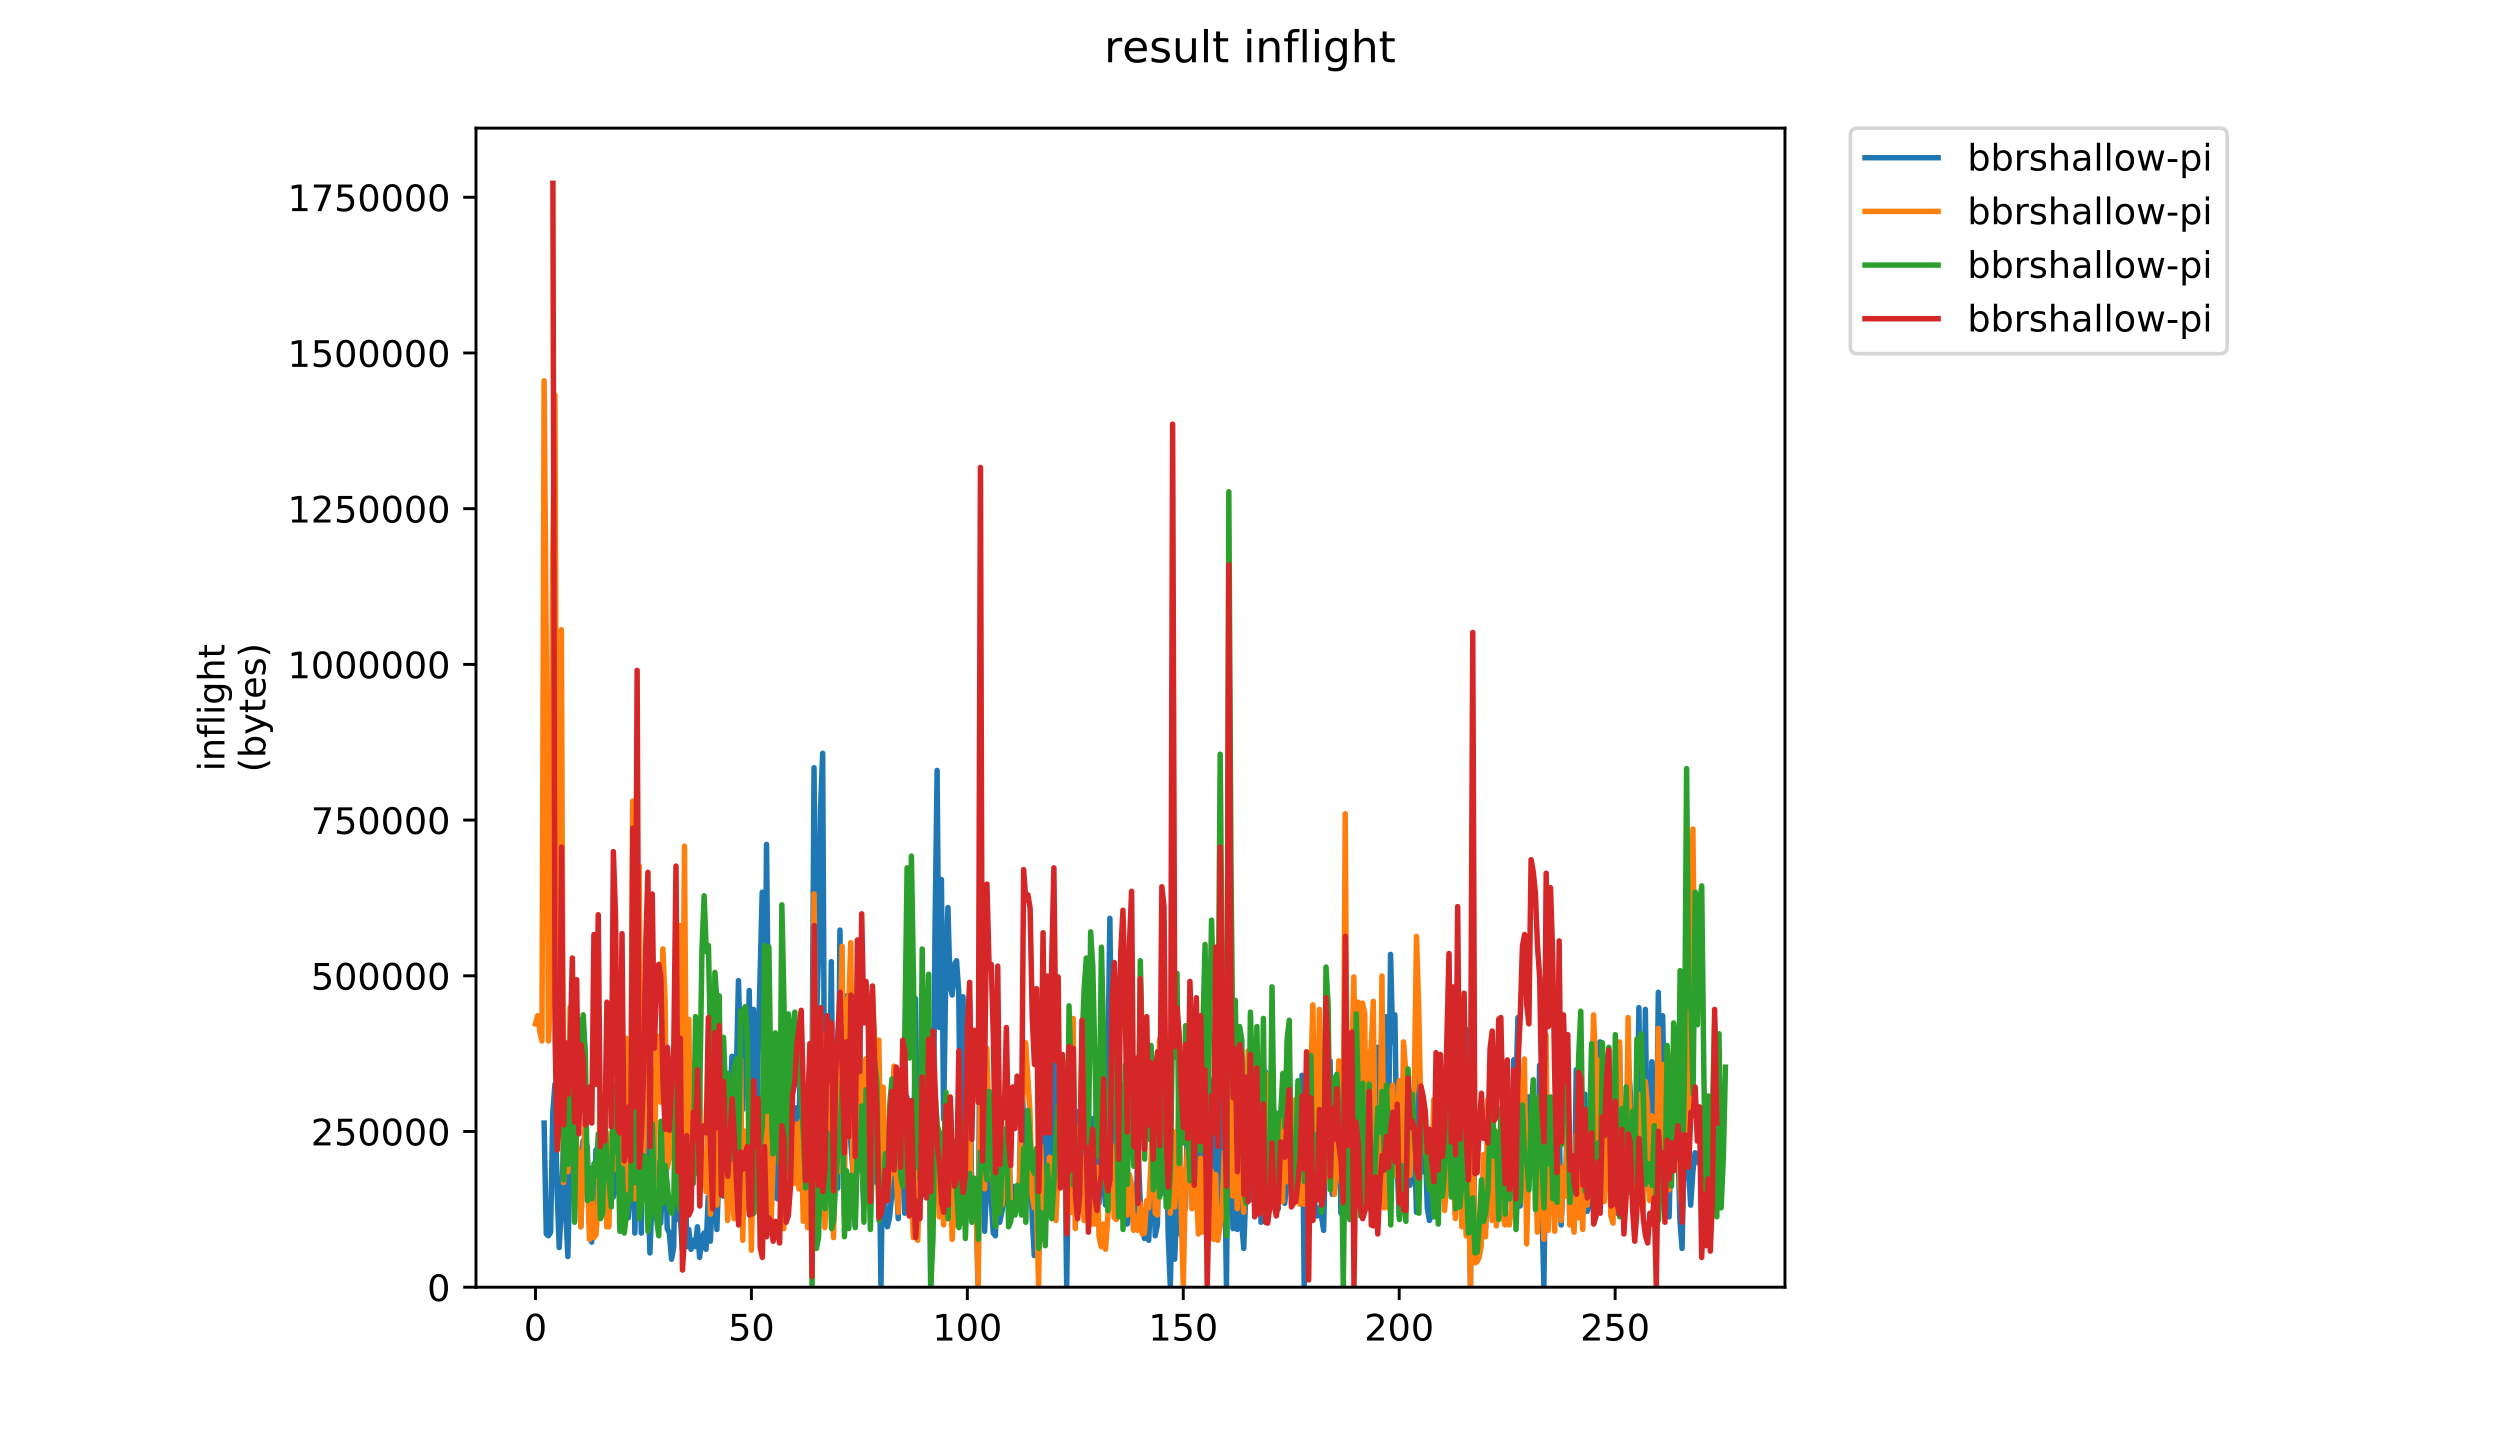 <?xml version="1.0" encoding="utf-8" standalone="no"?>
<!DOCTYPE svg PUBLIC "-//W3C//DTD SVG 1.1//EN"
  "http://www.w3.org/Graphics/SVG/1.1/DTD/svg11.dtd">
<!-- Created with matplotlib (https://matplotlib.org/) -->
<svg height="396pt" version="1.1" viewBox="0 0 684 396" width="684pt" xmlns="http://www.w3.org/2000/svg" xmlns:xlink="http://www.w3.org/1999/xlink">
 <defs>
  <style type="text/css">
*{stroke-linecap:butt;stroke-linejoin:round;}
  </style>
 </defs>
 <g id="figure_1">
  <g id="patch_1">
   <path d="M 0 396 
L 684 396 
L 684 0 
L 0 0 
z
" style="fill:#ffffff;"/>
  </g>
  <g id="axes_1">
   <g id="patch_2">
    <path d="M 130.23 352.174 
L 488.365 352.174 
L 488.365 35.062 
L 130.23 35.062 
z
" style="fill:#ffffff;"/>
   </g>
   <g id="matplotlib.axis_1">
    <g id="xtick_1">
     <g id="line2d_1">
      <defs>
       <path d="M 0 0 
L 0 3.5 
" id="m8533d9053c" style="stroke:#000000;stroke-width:0.8;"/>
      </defs>
      <g>
       <use style="stroke:#000000;stroke-width:0.8;" x="146.509" xlink:href="#m8533d9053c" y="352.174"/>
      </g>
     </g>
     <g id="text_1">
      <!-- 0 -->
      <defs>
       <path d="M 31.781 66.406 
Q 24.172 66.406 20.328 58.906 
Q 16.5 51.422 16.5 36.375 
Q 16.5 21.391 20.328 13.891 
Q 24.172 6.391 31.781 6.391 
Q 39.453 6.391 43.281 13.891 
Q 47.125 21.391 47.125 36.375 
Q 47.125 51.422 43.281 58.906 
Q 39.453 66.406 31.781 66.406 
z
M 31.781 74.219 
Q 44.047 74.219 50.516 64.516 
Q 56.984 54.828 56.984 36.375 
Q 56.984 17.969 50.516 8.266 
Q 44.047 -1.422 31.781 -1.422 
Q 19.531 -1.422 13.062 8.266 
Q 6.594 17.969 6.594 36.375 
Q 6.594 54.828 13.062 64.516 
Q 19.531 74.219 31.781 74.219 
z
" id="DejaVuSans-48"/>
      </defs>
      <g transform="translate(143.328 366.773)scale(0.1 -0.1)">
       <use xlink:href="#DejaVuSans-48"/>
      </g>
     </g>
    </g>
    <g id="xtick_2">
     <g id="line2d_2">
      <g>
       <use style="stroke:#000000;stroke-width:0.8;" x="205.587" xlink:href="#m8533d9053c" y="352.174"/>
      </g>
     </g>
     <g id="text_2">
      <!-- 50 -->
      <defs>
       <path d="M 10.797 72.906 
L 49.516 72.906 
L 49.516 64.594 
L 19.828 64.594 
L 19.828 46.734 
Q 21.969 47.469 24.109 47.828 
Q 26.266 48.188 28.422 48.188 
Q 40.625 48.188 47.75 41.5 
Q 54.891 34.812 54.891 23.391 
Q 54.891 11.625 47.562 5.094 
Q 40.234 -1.422 26.906 -1.422 
Q 22.312 -1.422 17.547 -0.641 
Q 12.797 0.141 7.719 1.703 
L 7.719 11.625 
Q 12.109 9.234 16.797 8.062 
Q 21.484 6.891 26.703 6.891 
Q 35.156 6.891 40.078 11.328 
Q 45.016 15.766 45.016 23.391 
Q 45.016 31 40.078 35.438 
Q 35.156 39.891 26.703 39.891 
Q 22.75 39.891 18.812 39.016 
Q 14.891 38.141 10.797 36.281 
z
" id="DejaVuSans-53"/>
      </defs>
      <g transform="translate(199.225 366.773)scale(0.1 -0.1)">
       <use xlink:href="#DejaVuSans-53"/>
       <use x="63.623" xlink:href="#DejaVuSans-48"/>
      </g>
     </g>
    </g>
    <g id="xtick_3">
     <g id="line2d_3">
      <g>
       <use style="stroke:#000000;stroke-width:0.8;" x="264.666" xlink:href="#m8533d9053c" y="352.174"/>
      </g>
     </g>
     <g id="text_3">
      <!-- 100 -->
      <defs>
       <path d="M 12.406 8.297 
L 28.516 8.297 
L 28.516 63.922 
L 10.984 60.406 
L 10.984 69.391 
L 28.422 72.906 
L 38.281 72.906 
L 38.281 8.297 
L 54.391 8.297 
L 54.391 0 
L 12.406 0 
z
" id="DejaVuSans-49"/>
      </defs>
      <g transform="translate(255.122 366.773)scale(0.1 -0.1)">
       <use xlink:href="#DejaVuSans-49"/>
       <use x="63.623" xlink:href="#DejaVuSans-48"/>
       <use x="127.246" xlink:href="#DejaVuSans-48"/>
      </g>
     </g>
    </g>
    <g id="xtick_4">
     <g id="line2d_4">
      <g>
       <use style="stroke:#000000;stroke-width:0.8;" x="323.744" xlink:href="#m8533d9053c" y="352.174"/>
      </g>
     </g>
     <g id="text_4">
      <!-- 150 -->
      <g transform="translate(314.2 366.773)scale(0.1 -0.1)">
       <use xlink:href="#DejaVuSans-49"/>
       <use x="63.623" xlink:href="#DejaVuSans-53"/>
       <use x="127.246" xlink:href="#DejaVuSans-48"/>
      </g>
     </g>
    </g>
    <g id="xtick_5">
     <g id="line2d_5">
      <g>
       <use style="stroke:#000000;stroke-width:0.8;" x="382.823" xlink:href="#m8533d9053c" y="352.174"/>
      </g>
     </g>
     <g id="text_5">
      <!-- 200 -->
      <defs>
       <path d="M 19.188 8.297 
L 53.609 8.297 
L 53.609 0 
L 7.328 0 
L 7.328 8.297 
Q 12.938 14.109 22.625 23.891 
Q 32.328 33.688 34.812 36.531 
Q 39.547 41.844 41.422 45.531 
Q 43.312 49.219 43.312 52.781 
Q 43.312 58.594 39.234 62.25 
Q 35.156 65.922 28.609 65.922 
Q 23.969 65.922 18.812 64.312 
Q 13.672 62.703 7.812 59.422 
L 7.812 69.391 
Q 13.766 71.781 18.938 73 
Q 24.125 74.219 28.422 74.219 
Q 39.75 74.219 46.484 68.547 
Q 53.219 62.891 53.219 53.422 
Q 53.219 48.922 51.531 44.891 
Q 49.859 40.875 45.406 35.406 
Q 44.188 33.984 37.641 27.219 
Q 31.109 20.453 19.188 8.297 
z
" id="DejaVuSans-50"/>
      </defs>
      <g transform="translate(373.279 366.773)scale(0.1 -0.1)">
       <use xlink:href="#DejaVuSans-50"/>
       <use x="63.623" xlink:href="#DejaVuSans-48"/>
       <use x="127.246" xlink:href="#DejaVuSans-48"/>
      </g>
     </g>
    </g>
    <g id="xtick_6">
     <g id="line2d_6">
      <g>
       <use style="stroke:#000000;stroke-width:0.8;" x="441.901" xlink:href="#m8533d9053c" y="352.174"/>
      </g>
     </g>
     <g id="text_6">
      <!-- 250 -->
      <g transform="translate(432.357 366.773)scale(0.1 -0.1)">
       <use xlink:href="#DejaVuSans-50"/>
       <use x="63.623" xlink:href="#DejaVuSans-53"/>
       <use x="127.246" xlink:href="#DejaVuSans-48"/>
      </g>
     </g>
    </g>
   </g>
   <g id="matplotlib.axis_2">
    <g id="ytick_1">
     <g id="line2d_7">
      <defs>
       <path d="M 0 0 
L -3.5 0 
" id="m89bef03289" style="stroke:#000000;stroke-width:0.8;"/>
      </defs>
      <g>
       <use style="stroke:#000000;stroke-width:0.8;" x="130.23" xlink:href="#m89bef03289" y="352.174"/>
      </g>
     </g>
     <g id="text_7">
      <!-- 0 -->
      <g transform="translate(116.868 355.973)scale(0.1 -0.1)">
       <use xlink:href="#DejaVuSans-48"/>
      </g>
     </g>
    </g>
    <g id="ytick_2">
     <g id="line2d_8">
      <g>
       <use style="stroke:#000000;stroke-width:0.8;" x="130.23" xlink:href="#m89bef03289" y="309.574"/>
      </g>
     </g>
     <g id="text_8">
      <!-- 250000 -->
      <g transform="translate(85.055 313.373)scale(0.1 -0.1)">
       <use xlink:href="#DejaVuSans-50"/>
       <use x="63.623" xlink:href="#DejaVuSans-53"/>
       <use x="127.246" xlink:href="#DejaVuSans-48"/>
       <use x="190.869" xlink:href="#DejaVuSans-48"/>
       <use x="254.492" xlink:href="#DejaVuSans-48"/>
       <use x="318.115" xlink:href="#DejaVuSans-48"/>
      </g>
     </g>
    </g>
    <g id="ytick_3">
     <g id="line2d_9">
      <g>
       <use style="stroke:#000000;stroke-width:0.8;" x="130.23" xlink:href="#m89bef03289" y="266.974"/>
      </g>
     </g>
     <g id="text_9">
      <!-- 500000 -->
      <g transform="translate(85.055 270.773)scale(0.1 -0.1)">
       <use xlink:href="#DejaVuSans-53"/>
       <use x="63.623" xlink:href="#DejaVuSans-48"/>
       <use x="127.246" xlink:href="#DejaVuSans-48"/>
       <use x="190.869" xlink:href="#DejaVuSans-48"/>
       <use x="254.492" xlink:href="#DejaVuSans-48"/>
       <use x="318.115" xlink:href="#DejaVuSans-48"/>
      </g>
     </g>
    </g>
    <g id="ytick_4">
     <g id="line2d_10">
      <g>
       <use style="stroke:#000000;stroke-width:0.8;" x="130.23" xlink:href="#m89bef03289" y="224.373"/>
      </g>
     </g>
     <g id="text_10">
      <!-- 750000 -->
      <defs>
       <path d="M 8.203 72.906 
L 55.078 72.906 
L 55.078 68.703 
L 28.609 0 
L 18.312 0 
L 43.219 64.594 
L 8.203 64.594 
z
" id="DejaVuSans-55"/>
      </defs>
      <g transform="translate(85.055 228.172)scale(0.1 -0.1)">
       <use xlink:href="#DejaVuSans-55"/>
       <use x="63.623" xlink:href="#DejaVuSans-53"/>
       <use x="127.246" xlink:href="#DejaVuSans-48"/>
       <use x="190.869" xlink:href="#DejaVuSans-48"/>
       <use x="254.492" xlink:href="#DejaVuSans-48"/>
       <use x="318.115" xlink:href="#DejaVuSans-48"/>
      </g>
     </g>
    </g>
    <g id="ytick_5">
     <g id="line2d_11">
      <g>
       <use style="stroke:#000000;stroke-width:0.8;" x="130.23" xlink:href="#m89bef03289" y="181.773"/>
      </g>
     </g>
     <g id="text_11">
      <!-- 1000000 -->
      <g transform="translate(78.693 185.572)scale(0.1 -0.1)">
       <use xlink:href="#DejaVuSans-49"/>
       <use x="63.623" xlink:href="#DejaVuSans-48"/>
       <use x="127.246" xlink:href="#DejaVuSans-48"/>
       <use x="190.869" xlink:href="#DejaVuSans-48"/>
       <use x="254.492" xlink:href="#DejaVuSans-48"/>
       <use x="318.115" xlink:href="#DejaVuSans-48"/>
       <use x="381.738" xlink:href="#DejaVuSans-48"/>
      </g>
     </g>
    </g>
    <g id="ytick_6">
     <g id="line2d_12">
      <g>
       <use style="stroke:#000000;stroke-width:0.8;" x="130.23" xlink:href="#m89bef03289" y="139.173"/>
      </g>
     </g>
     <g id="text_12">
      <!-- 1250000 -->
      <g transform="translate(78.693 142.972)scale(0.1 -0.1)">
       <use xlink:href="#DejaVuSans-49"/>
       <use x="63.623" xlink:href="#DejaVuSans-50"/>
       <use x="127.246" xlink:href="#DejaVuSans-53"/>
       <use x="190.869" xlink:href="#DejaVuSans-48"/>
       <use x="254.492" xlink:href="#DejaVuSans-48"/>
       <use x="318.115" xlink:href="#DejaVuSans-48"/>
       <use x="381.738" xlink:href="#DejaVuSans-48"/>
      </g>
     </g>
    </g>
    <g id="ytick_7">
     <g id="line2d_13">
      <g>
       <use style="stroke:#000000;stroke-width:0.8;" x="130.23" xlink:href="#m89bef03289" y="96.572"/>
      </g>
     </g>
     <g id="text_13">
      <!-- 1500000 -->
      <g transform="translate(78.693 100.371)scale(0.1 -0.1)">
       <use xlink:href="#DejaVuSans-49"/>
       <use x="63.623" xlink:href="#DejaVuSans-53"/>
       <use x="127.246" xlink:href="#DejaVuSans-48"/>
       <use x="190.869" xlink:href="#DejaVuSans-48"/>
       <use x="254.492" xlink:href="#DejaVuSans-48"/>
       <use x="318.115" xlink:href="#DejaVuSans-48"/>
       <use x="381.738" xlink:href="#DejaVuSans-48"/>
      </g>
     </g>
    </g>
    <g id="ytick_8">
     <g id="line2d_14">
      <g>
       <use style="stroke:#000000;stroke-width:0.8;" x="130.23" xlink:href="#m89bef03289" y="53.972"/>
      </g>
     </g>
     <g id="text_14">
      <!-- 1750000 -->
      <g transform="translate(78.693 57.771)scale(0.1 -0.1)">
       <use xlink:href="#DejaVuSans-49"/>
       <use x="63.623" xlink:href="#DejaVuSans-55"/>
       <use x="127.246" xlink:href="#DejaVuSans-53"/>
       <use x="190.869" xlink:href="#DejaVuSans-48"/>
       <use x="254.492" xlink:href="#DejaVuSans-48"/>
       <use x="318.115" xlink:href="#DejaVuSans-48"/>
       <use x="381.738" xlink:href="#DejaVuSans-48"/>
      </g>
     </g>
    </g>
    <g id="text_15">
     <!-- inflight -->
     <defs>
      <path d="M 9.422 54.688 
L 18.406 54.688 
L 18.406 0 
L 9.422 0 
z
M 9.422 75.984 
L 18.406 75.984 
L 18.406 64.594 
L 9.422 64.594 
z
" id="DejaVuSans-105"/>
      <path d="M 54.891 33.016 
L 54.891 0 
L 45.906 0 
L 45.906 32.719 
Q 45.906 40.484 42.875 44.328 
Q 39.844 48.188 33.797 48.188 
Q 26.516 48.188 22.312 43.547 
Q 18.109 38.922 18.109 30.906 
L 18.109 0 
L 9.078 0 
L 9.078 54.688 
L 18.109 54.688 
L 18.109 46.188 
Q 21.344 51.125 25.703 53.562 
Q 30.078 56 35.797 56 
Q 45.219 56 50.047 50.172 
Q 54.891 44.344 54.891 33.016 
z
" id="DejaVuSans-110"/>
      <path d="M 37.109 75.984 
L 37.109 68.5 
L 28.516 68.5 
Q 23.688 68.5 21.797 66.547 
Q 19.922 64.594 19.922 59.516 
L 19.922 54.688 
L 34.719 54.688 
L 34.719 47.703 
L 19.922 47.703 
L 19.922 0 
L 10.891 0 
L 10.891 47.703 
L 2.297 47.703 
L 2.297 54.688 
L 10.891 54.688 
L 10.891 58.5 
Q 10.891 67.625 15.141 71.797 
Q 19.391 75.984 28.609 75.984 
z
" id="DejaVuSans-102"/>
      <path d="M 9.422 75.984 
L 18.406 75.984 
L 18.406 0 
L 9.422 0 
z
" id="DejaVuSans-108"/>
      <path d="M 45.406 27.984 
Q 45.406 37.75 41.375 43.109 
Q 37.359 48.484 30.078 48.484 
Q 22.859 48.484 18.828 43.109 
Q 14.797 37.75 14.797 27.984 
Q 14.797 18.266 18.828 12.891 
Q 22.859 7.516 30.078 7.516 
Q 37.359 7.516 41.375 12.891 
Q 45.406 18.266 45.406 27.984 
z
M 54.391 6.781 
Q 54.391 -7.172 48.188 -13.984 
Q 42 -20.797 29.203 -20.797 
Q 24.469 -20.797 20.266 -20.094 
Q 16.062 -19.391 12.109 -17.922 
L 12.109 -9.188 
Q 16.062 -11.328 19.922 -12.344 
Q 23.781 -13.375 27.781 -13.375 
Q 36.625 -13.375 41.016 -8.766 
Q 45.406 -4.156 45.406 5.172 
L 45.406 9.625 
Q 42.625 4.781 38.281 2.391 
Q 33.938 0 27.875 0 
Q 17.828 0 11.672 7.656 
Q 5.516 15.328 5.516 27.984 
Q 5.516 40.672 11.672 48.328 
Q 17.828 56 27.875 56 
Q 33.938 56 38.281 53.609 
Q 42.625 51.219 45.406 46.391 
L 45.406 54.688 
L 54.391 54.688 
z
" id="DejaVuSans-103"/>
      <path d="M 54.891 33.016 
L 54.891 0 
L 45.906 0 
L 45.906 32.719 
Q 45.906 40.484 42.875 44.328 
Q 39.844 48.188 33.797 48.188 
Q 26.516 48.188 22.312 43.547 
Q 18.109 38.922 18.109 30.906 
L 18.109 0 
L 9.078 0 
L 9.078 75.984 
L 18.109 75.984 
L 18.109 46.188 
Q 21.344 51.125 25.703 53.562 
Q 30.078 56 35.797 56 
Q 45.219 56 50.047 50.172 
Q 54.891 44.344 54.891 33.016 
z
" id="DejaVuSans-104"/>
      <path d="M 18.312 70.219 
L 18.312 54.688 
L 36.812 54.688 
L 36.812 47.703 
L 18.312 47.703 
L 18.312 18.016 
Q 18.312 11.328 20.141 9.422 
Q 21.969 7.516 27.594 7.516 
L 36.812 7.516 
L 36.812 0 
L 27.594 0 
Q 17.188 0 13.234 3.875 
Q 9.281 7.766 9.281 18.016 
L 9.281 47.703 
L 2.688 47.703 
L 2.688 54.688 
L 9.281 54.688 
L 9.281 70.219 
z
" id="DejaVuSans-116"/>
     </defs>
     <g transform="translate(61.415 211.018)rotate(-90)scale(0.1 -0.1)">
      <use xlink:href="#DejaVuSans-105"/>
      <use x="27.783" xlink:href="#DejaVuSans-110"/>
      <use x="91.162" xlink:href="#DejaVuSans-102"/>
      <use x="126.367" xlink:href="#DejaVuSans-108"/>
      <use x="154.15" xlink:href="#DejaVuSans-105"/>
      <use x="181.934" xlink:href="#DejaVuSans-103"/>
      <use x="245.41" xlink:href="#DejaVuSans-104"/>
      <use x="308.789" xlink:href="#DejaVuSans-116"/>
     </g>
     <!-- (bytes) -->
     <defs>
      <path d="M 31 75.875 
Q 24.469 64.656 21.281 53.656 
Q 18.109 42.672 18.109 31.391 
Q 18.109 20.125 21.312 9.062 
Q 24.516 -2 31 -13.188 
L 23.188 -13.188 
Q 15.875 -1.703 12.234 9.375 
Q 8.594 20.453 8.594 31.391 
Q 8.594 42.281 12.203 53.312 
Q 15.828 64.359 23.188 75.875 
z
" id="DejaVuSans-40"/>
      <path d="M 48.688 27.297 
Q 48.688 37.203 44.609 42.844 
Q 40.531 48.484 33.406 48.484 
Q 26.266 48.484 22.188 42.844 
Q 18.109 37.203 18.109 27.297 
Q 18.109 17.391 22.188 11.75 
Q 26.266 6.109 33.406 6.109 
Q 40.531 6.109 44.609 11.75 
Q 48.688 17.391 48.688 27.297 
z
M 18.109 46.391 
Q 20.953 51.266 25.266 53.625 
Q 29.594 56 35.594 56 
Q 45.562 56 51.781 48.094 
Q 58.016 40.188 58.016 27.297 
Q 58.016 14.406 51.781 6.484 
Q 45.562 -1.422 35.594 -1.422 
Q 29.594 -1.422 25.266 0.953 
Q 20.953 3.328 18.109 8.203 
L 18.109 0 
L 9.078 0 
L 9.078 75.984 
L 18.109 75.984 
z
" id="DejaVuSans-98"/>
      <path d="M 32.172 -5.078 
Q 28.375 -14.844 24.75 -17.812 
Q 21.141 -20.797 15.094 -20.797 
L 7.906 -20.797 
L 7.906 -13.281 
L 13.188 -13.281 
Q 16.891 -13.281 18.938 -11.516 
Q 21 -9.766 23.484 -3.219 
L 25.094 0.875 
L 2.984 54.688 
L 12.5 54.688 
L 29.594 11.922 
L 46.688 54.688 
L 56.203 54.688 
z
" id="DejaVuSans-121"/>
      <path d="M 56.203 29.594 
L 56.203 25.203 
L 14.891 25.203 
Q 15.484 15.922 20.484 11.062 
Q 25.484 6.203 34.422 6.203 
Q 39.594 6.203 44.453 7.469 
Q 49.312 8.734 54.109 11.281 
L 54.109 2.781 
Q 49.266 0.734 44.188 -0.344 
Q 39.109 -1.422 33.891 -1.422 
Q 20.797 -1.422 13.156 6.188 
Q 5.516 13.812 5.516 26.812 
Q 5.516 40.234 12.766 48.109 
Q 20.016 56 32.328 56 
Q 43.359 56 49.781 48.891 
Q 56.203 41.797 56.203 29.594 
z
M 47.219 32.234 
Q 47.125 39.594 43.094 43.984 
Q 39.062 48.391 32.422 48.391 
Q 24.906 48.391 20.391 44.141 
Q 15.875 39.891 15.188 32.172 
z
" id="DejaVuSans-101"/>
      <path d="M 44.281 53.078 
L 44.281 44.578 
Q 40.484 46.531 36.375 47.5 
Q 32.281 48.484 27.875 48.484 
Q 21.188 48.484 17.844 46.438 
Q 14.5 44.391 14.5 40.281 
Q 14.5 37.156 16.891 35.375 
Q 19.281 33.594 26.516 31.984 
L 29.594 31.297 
Q 39.156 29.25 43.188 25.516 
Q 47.219 21.781 47.219 15.094 
Q 47.219 7.469 41.188 3.016 
Q 35.156 -1.422 24.609 -1.422 
Q 20.219 -1.422 15.453 -0.562 
Q 10.688 0.297 5.422 2 
L 5.422 11.281 
Q 10.406 8.688 15.234 7.391 
Q 20.062 6.109 24.812 6.109 
Q 31.156 6.109 34.562 8.281 
Q 37.984 10.453 37.984 14.406 
Q 37.984 18.062 35.516 20.016 
Q 33.062 21.969 24.703 23.781 
L 21.578 24.516 
Q 13.234 26.266 9.516 29.906 
Q 5.812 33.547 5.812 39.891 
Q 5.812 47.609 11.281 51.797 
Q 16.75 56 26.812 56 
Q 31.781 56 36.172 55.266 
Q 40.578 54.547 44.281 53.078 
z
" id="DejaVuSans-115"/>
      <path d="M 8.016 75.875 
L 15.828 75.875 
Q 23.141 64.359 26.781 53.312 
Q 30.422 42.281 30.422 31.391 
Q 30.422 20.453 26.781 9.375 
Q 23.141 -1.703 15.828 -13.188 
L 8.016 -13.188 
Q 14.5 -2 17.703 9.062 
Q 20.906 20.125 20.906 31.391 
Q 20.906 42.672 17.703 53.656 
Q 14.5 64.656 8.016 75.875 
z
" id="DejaVuSans-41"/>
     </defs>
     <g transform="translate(72.613 211.295)rotate(-90)scale(0.1 -0.1)">
      <use xlink:href="#DejaVuSans-40"/>
      <use x="39.014" xlink:href="#DejaVuSans-98"/>
      <use x="102.49" xlink:href="#DejaVuSans-121"/>
      <use x="161.67" xlink:href="#DejaVuSans-116"/>
      <use x="200.879" xlink:href="#DejaVuSans-101"/>
      <use x="262.402" xlink:href="#DejaVuSans-115"/>
      <use x="314.502" xlink:href="#DejaVuSans-41"/>
     </g>
    </g>
   </g>
   <g id="line2d_15">
    <path clip-path="url(#pfb3058bb3e)" d="M 148.871 307.267 
L 149.462 337.616 
L 150.053 338.11 
L 150.643 337.123 
L 151.234 304.8 
L 151.825 296.657 
L 152.416 325.773 
L 153.006 341.318 
L 153.597 329.721 
L 154.188 312.202 
L 154.779 331.695 
L 155.37 343.785 
L 155.96 317.63 
L 156.551 327.747 
L 157.142 318.371 
L 157.733 326.266 
L 158.324 315.656 
L 158.914 335.643 
L 159.505 312.202 
L 160.096 317.63 
L 160.687 313.683 
L 161.277 334.902 
L 161.868 339.837 
L 162.459 333.915 
L 163.05 314.67 
L 163.641 325.033 
L 164.231 308.748 
L 164.822 305.293 
L 165.413 321.825 
L 166.004 333.422 
L 166.594 315.903 
L 167.185 318.124 
L 167.776 327.5 
L 168.367 325.526 
L 168.958 309.735 
L 169.548 305.54 
L 170.139 330.954 
L 170.73 301.839 
L 171.321 307.761 
L 171.912 333.175 
L 172.502 326.02 
L 173.093 270.996 
L 173.684 337.37 
L 174.275 313.929 
L 174.865 312.449 
L 175.456 337.37 
L 176.047 288.021 
L 176.638 310.475 
L 177.229 321.578 
L 177.819 342.798 
L 178.41 327.253 
L 179.001 321.085 
L 179.592 321.332 
L 180.183 318.124 
L 180.773 334.656 
L 181.955 308.501 
L 182.546 336.136 
L 183.136 337.37 
L 183.727 344.525 
L 184.318 341.318 
L 184.909 308.008 
L 185.5 333.669 
L 186.09 332.188 
L 186.681 341.811 
L 187.272 294.93 
L 187.863 341.071 
L 188.453 336.383 
L 189.044 341.811 
L 189.635 339.344 
L 190.226 341.071 
L 190.817 335.643 
L 191.407 344.032 
L 191.998 339.344 
L 192.589 337.37 
L 193.18 341.811 
L 193.771 327.5 
L 194.361 339.59 
L 194.952 325.773 
L 195.543 317.63 
L 196.134 336.383 
L 196.724 319.851 
L 197.315 306.527 
L 197.906 327.253 
L 198.497 312.202 
L 199.088 329.967 
L 199.678 303.319 
L 200.269 289.008 
L 200.86 320.838 
L 202.042 268.282 
L 202.632 289.008 
L 203.223 303.566 
L 203.814 278.152 
L 204.405 299.865 
L 204.995 270.996 
L 205.586 320.838 
L 206.177 276.178 
L 206.768 323.059 
L 207.359 290.489 
L 208.54 244.102 
L 209.131 301.592 
L 209.722 231.024 
L 210.312 287.528 
L 210.903 328.981 
L 211.494 305.047 
L 212.085 327.253 
L 212.676 327.994 
L 213.266 292.463 
L 213.857 307.267 
L 214.448 325.033 
L 215.039 285.801 
L 215.63 309.488 
L 216.22 298.878 
L 216.811 311.955 
L 217.402 318.617 
L 217.993 303.073 
L 218.583 311.215 
L 219.174 278.892 
L 219.765 328.487 
L 220.356 306.774 
L 220.947 329.227 
L 221.537 305.787 
L 222.128 302.332 
L 222.719 210.051 
L 223.31 281.606 
L 223.901 262.854 
L 224.491 221.401 
L 225.082 206.103 
L 225.673 318.617 
L 226.264 286.294 
L 226.854 313.436 
L 227.445 263.101 
L 228.036 320.345 
L 228.627 288.268 
L 229.218 325.033 
L 229.808 254.465 
L 230.399 302.579 
L 230.99 294.93 
L 231.581 272.477 
L 232.171 287.281 
L 232.762 312.449 
L 233.353 320.345 
L 233.944 335.396 
L 235.125 274.204 
L 235.716 316.89 
L 236.307 328.981 
L 236.898 289.995 
L 237.489 304.8 
L 238.079 303.073 
L 238.67 291.969 
L 239.852 323.552 
L 240.442 306.527 
L 241.033 352.174 
L 241.624 306.527 
L 242.215 332.928 
L 242.806 335.643 
L 243.396 332.928 
L 243.987 326.76 
L 244.578 303.813 
L 245.169 323.059 
L 245.76 333.422 
L 246.35 295.67 
L 246.941 310.722 
L 247.532 331.941 
L 248.123 300.112 
L 248.713 303.813 
L 249.304 302.826 
L 249.895 325.526 
L 250.486 273.217 
L 251.077 322.318 
L 251.667 289.749 
L 252.258 295.917 
L 252.849 322.812 
L 253.44 320.838 
L 254.03 289.008 
L 254.621 351.927 
L 255.212 330.708 
L 255.803 255.945 
L 256.394 210.792 
L 256.984 281.113 
L 257.575 240.647 
L 258.166 306.28 
L 258.757 267.542 
L 259.348 248.296 
L 259.938 269.763 
L 260.529 272.23 
L 261.12 263.841 
L 261.711 262.854 
L 262.301 271.243 
L 262.892 320.591 
L 263.483 272.724 
L 264.074 302.579 
L 264.665 303.073 
L 265.255 273.71 
L 265.846 329.474 
L 266.437 330.461 
L 267.028 328.487 
L 267.619 352.174 
L 268.209 258.166 
L 268.8 307.267 
L 269.391 336.876 
L 269.982 323.059 
L 270.572 322.565 
L 271.163 327.747 
L 271.754 337.37 
L 272.345 338.11 
L 272.936 319.604 
L 273.526 334.409 
L 274.708 328.487 
L 275.299 319.111 
L 275.89 300.112 
L 276.48 331.448 
L 277.071 324.539 
L 277.662 329.967 
L 278.253 326.76 
L 278.843 327.994 
L 279.434 295.917 
L 281.207 321.578 
L 281.797 309.241 
L 282.388 332.682 
L 282.979 343.538 
L 283.57 322.318 
L 284.16 338.11 
L 284.751 296.904 
L 285.342 328.487 
L 285.933 292.463 
L 286.524 324.539 
L 287.114 327.253 
L 287.705 299.125 
L 288.296 284.814 
L 288.887 326.513 
L 289.478 304.306 
L 290.068 321.085 
L 290.659 300.359 
L 291.25 303.073 
L 291.841 351.927 
L 292.431 310.968 
L 293.022 327.007 
L 293.613 293.697 
L 294.204 329.227 
L 294.795 329.227 
L 295.385 303.813 
L 295.976 320.838 
L 296.567 320.591 
L 297.158 293.203 
L 297.749 307.267 
L 298.339 325.279 
L 298.93 306.034 
L 299.521 332.435 
L 300.112 289.995 
L 300.702 329.227 
L 301.293 306.034 
L 301.884 322.812 
L 302.475 329.721 
L 303.066 294.93 
L 303.656 251.257 
L 304.247 298.385 
L 304.838 319.111 
L 305.429 328.487 
L 306.019 303.073 
L 306.61 331.201 
L 307.201 303.813 
L 307.792 322.072 
L 308.383 334.902 
L 308.973 327.253 
L 309.564 323.799 
L 310.155 336.383 
L 310.746 334.656 
L 311.337 313.683 
L 311.927 327.994 
L 312.518 335.149 
L 313.109 338.85 
L 313.7 334.902 
L 314.29 339.344 
L 315.472 312.942 
L 316.063 338.11 
L 316.654 335.149 
L 317.244 307.021 
L 317.835 326.513 
L 318.426 308.254 
L 319.017 301.099 
L 319.608 337.616 
L 320.198 351.927 
L 320.789 327.5 
L 321.38 344.525 
L 321.971 330.461 
L 322.561 322.812 
L 323.152 337.863 
L 323.743 332.928 
L 324.334 330.214 
L 324.925 304.306 
L 325.515 289.255 
L 326.106 325.033 
L 326.697 291.723 
L 327.288 309.735 
L 327.878 323.305 
L 328.469 293.45 
L 329.06 330.954 
L 329.651 309.981 
L 330.242 331.941 
L 330.832 295.177 
L 331.423 303.073 
L 332.014 329.474 
L 332.605 296.411 
L 333.196 329.967 
L 333.786 295.177 
L 334.377 319.111 
L 334.968 310.968 
L 335.559 351.927 
L 336.149 283.087 
L 336.74 301.839 
L 337.331 336.136 
L 337.922 324.046 
L 338.513 336.383 
L 339.103 290.982 
L 339.694 334.162 
L 340.285 341.564 
L 340.876 326.02 
L 341.467 316.643 
L 342.057 310.228 
L 342.648 328.24 
L 343.239 314.423 
L 343.83 304.306 
L 344.42 297.398 
L 345.011 334.409 
L 345.602 305.54 
L 346.193 293.203 
L 346.784 334.409 
L 347.374 309.241 
L 347.965 308.748 
L 348.556 303.813 
L 349.737 330.708 
L 350.328 304.553 
L 350.919 328.24 
L 351.51 329.227 
L 352.101 322.812 
L 352.691 306.034 
L 353.282 304.8 
L 353.873 308.008 
L 354.464 305.54 
L 355.055 324.046 
L 355.645 324.786 
L 356.236 294.19 
L 356.827 351.927 
L 357.418 320.098 
L 358.008 331.448 
L 358.599 306.774 
L 359.19 291.229 
L 359.781 331.695 
L 360.372 332.682 
L 360.962 330.461 
L 361.553 332.682 
L 362.144 336.629 
L 362.735 310.475 
L 363.326 310.475 
L 363.916 290.242 
L 364.507 326.76 
L 365.098 325.526 
L 365.689 314.67 
L 366.279 296.164 
L 366.87 331.941 
L 367.461 330.461 
L 368.052 263.101 
L 368.643 323.059 
L 369.824 312.696 
L 370.415 331.695 
L 371.006 315.656 
L 371.596 292.216 
L 372.187 297.891 
L 372.778 292.956 
L 373.369 291.723 
L 373.96 328.981 
L 374.55 295.424 
L 375.141 331.201 
L 375.732 305.047 
L 376.323 318.617 
L 376.914 286.541 
L 377.504 313.683 
L 378.095 277.165 
L 378.686 310.968 
L 379.277 278.152 
L 379.867 312.942 
L 380.458 261.127 
L 381.049 285.061 
L 381.64 277.658 
L 382.231 317.63 
L 382.821 332.682 
L 383.412 328.24 
L 384.003 296.904 
L 384.594 305.047 
L 385.185 304.8 
L 385.775 324.292 
L 386.366 311.215 
L 386.957 310.968 
L 387.548 331.695 
L 388.138 290.489 
L 388.729 313.929 
L 389.32 320.591 
L 389.911 311.709 
L 390.502 330.461 
L 391.092 333.915 
L 391.683 332.188 
L 392.274 316.397 
L 392.865 319.111 
L 393.455 304.306 
L 394.046 303.319 
L 394.637 303.566 
L 395.228 327.994 
L 395.819 321.825 
L 396.409 306.28 
L 397 304.306 
L 397.591 316.89 
L 398.182 332.188 
L 398.773 303.813 
L 399.363 307.514 
L 399.954 326.02 
L 400.545 310.475 
L 401.136 281.606 
L 401.726 303.813 
L 402.317 351.927 
L 402.908 282.1 
L 403.499 341.811 
L 404.09 341.811 
L 404.68 335.643 
L 405.271 333.175 
L 405.862 336.876 
L 406.453 335.889 
L 407.044 320.838 
L 407.634 314.423 
L 408.225 332.188 
L 408.816 329.967 
L 409.407 331.941 
L 409.997 319.851 
L 410.588 318.617 
L 411.179 330.214 
L 411.77 334.162 
L 412.951 300.359 
L 413.542 324.786 
L 414.133 289.995 
L 414.724 298.631 
L 415.314 278.399 
L 415.905 329.967 
L 416.496 305.787 
L 417.087 304.06 
L 417.678 329.721 
L 418.268 300.112 
L 418.859 321.332 
L 419.45 318.371 
L 420.041 300.852 
L 420.632 328.487 
L 421.222 291.476 
L 421.813 328.24 
L 422.404 351.927 
L 422.995 307.761 
L 423.585 329.474 
L 424.767 310.968 
L 425.358 331.941 
L 425.949 299.372 
L 426.539 304.306 
L 427.13 335.149 
L 427.721 321.825 
L 428.312 325.773 
L 428.903 301.592 
L 429.493 333.915 
L 430.084 334.902 
L 430.675 334.902 
L 431.266 292.71 
L 431.856 319.604 
L 432.447 298.385 
L 433.038 330.214 
L 433.629 299.372 
L 434.22 331.448 
L 434.81 329.967 
L 435.401 309.488 
L 435.992 297.891 
L 436.583 332.682 
L 437.173 323.059 
L 437.764 285.061 
L 438.355 288.515 
L 438.946 318.124 
L 439.537 290.736 
L 440.127 295.177 
L 440.718 296.411 
L 441.309 326.76 
L 441.9 300.605 
L 442.491 331.941 
L 443.081 286.048 
L 443.672 318.864 
L 444.263 304.8 
L 444.854 318.864 
L 445.444 289.255 
L 446.035 299.125 
L 446.626 325.526 
L 447.217 330.214 
L 447.808 314.916 
L 448.398 275.684 
L 448.989 315.41 
L 449.58 317.63 
L 450.171 276.178 
L 450.762 322.318 
L 451.352 326.76 
L 451.943 290.489 
L 452.534 320.591 
L 453.125 324.292 
L 453.715 271.49 
L 454.306 308.748 
L 454.897 277.905 
L 455.488 305.787 
L 456.079 323.059 
L 456.669 332.928 
L 457.26 307.761 
L 457.851 293.943 
L 458.442 318.864 
L 459.032 311.215 
L 459.623 333.669 
L 460.214 341.564 
L 461.396 281.853 
L 461.986 320.838 
L 462.577 329.721 
L 463.168 320.591 
L 463.759 315.41 
L 464.35 316.15 
L 464.94 318.371 
L 465.531 311.955 
L 466.122 308.254 
L 466.713 322.072 
L 467.303 324.539 
L 467.303 324.539 
" style="fill:none;stroke:#1f77b4;stroke-linecap:square;stroke-width:1.5;"/>
   </g>
   <g id="line2d_16">
    <path clip-path="url(#pfb3058bb3e)" d="M 146.509 280.126 
L 147.1 277.905 
L 147.691 282.1 
L 148.281 284.814 
L 148.872 104.199 
L 149.463 177.481 
L 150.054 284.814 
L 150.645 272.97 
L 151.235 151.327 
L 151.826 108.147 
L 152.417 261.62 
L 153.008 311.462 
L 153.598 172.3 
L 154.189 323.552 
L 154.78 311.215 
L 155.371 320.591 
L 155.962 275.684 
L 156.552 312.942 
L 157.143 286.788 
L 157.734 312.942 
L 158.325 315.656 
L 158.915 335.643 
L 160.097 306.034 
L 160.688 318.371 
L 161.279 339.097 
L 161.869 324.292 
L 162.46 338.603 
L 163.051 337.863 
L 163.642 329.474 
L 164.233 299.618 
L 164.823 312.696 
L 165.414 319.604 
L 166.005 335.643 
L 166.596 335.643 
L 167.186 309.981 
L 167.777 320.098 
L 168.368 316.89 
L 168.959 293.943 
L 169.55 299.865 
L 170.14 324.539 
L 170.731 289.995 
L 171.322 284.074 
L 171.913 327.007 
L 172.504 320.345 
L 173.094 219.181 
L 173.685 327.994 
L 174.276 293.203 
L 174.867 236.946 
L 175.457 324.292 
L 176.048 324.539 
L 176.639 267.542 
L 177.821 295.177 
L 178.411 292.956 
L 179.002 324.046 
L 179.593 286.788 
L 180.184 283.58 
L 180.774 301.592 
L 181.365 259.646 
L 181.956 273.464 
L 182.547 319.604 
L 183.138 316.89 
L 184.319 303.566 
L 184.91 285.061 
L 185.501 312.202 
L 186.092 253.231 
L 186.682 309.981 
L 187.273 231.518 
L 187.864 316.397 
L 188.455 278.892 
L 189.045 324.046 
L 189.636 290.736 
L 190.227 316.15 
L 190.818 280.619 
L 191.409 297.151 
L 191.999 317.384 
L 192.59 315.41 
L 193.181 326.02 
L 193.772 300.112 
L 194.363 332.188 
L 194.953 305.293 
L 195.544 311.215 
L 196.135 329.721 
L 196.726 309.488 
L 197.316 293.203 
L 197.907 325.279 
L 198.498 313.929 
L 199.089 333.915 
L 199.68 310.475 
L 200.27 326.513 
L 200.861 333.422 
L 201.452 310.228 
L 202.043 325.279 
L 202.633 289.749 
L 203.224 339.344 
L 203.815 309.488 
L 204.406 330.708 
L 204.997 310.475 
L 205.587 342.058 
L 206.178 309.981 
L 206.769 331.448 
L 207.36 301.592 
L 207.951 302.332 
L 208.541 321.332 
L 209.132 318.371 
L 209.723 304.306 
L 210.314 331.941 
L 210.904 336.629 
L 211.495 319.111 
L 212.086 297.398 
L 212.677 306.527 
L 213.268 303.073 
L 213.858 316.397 
L 214.449 336.136 
L 215.04 299.865 
L 215.631 321.085 
L 216.222 305.787 
L 216.812 321.332 
L 217.403 323.799 
L 217.994 307.514 
L 218.585 325.279 
L 219.175 306.774 
L 219.766 334.162 
L 220.357 312.942 
L 220.948 335.889 
L 221.539 327.994 
L 222.129 338.11 
L 222.72 244.595 
L 223.311 307.761 
L 223.902 278.645 
L 224.492 323.305 
L 225.083 283.333 
L 225.674 335.889 
L 226.265 322.318 
L 226.856 328.981 
L 227.446 296.904 
L 228.037 338.603 
L 228.628 315.163 
L 229.219 320.591 
L 229.81 285.801 
L 230.4 258.906 
L 230.991 332.682 
L 231.582 273.464 
L 232.173 276.671 
L 232.763 257.919 
L 233.354 320.345 
L 233.945 317.137 
L 234.536 309.735 
L 235.127 285.307 
L 235.717 317.877 
L 236.308 325.033 
L 236.899 289.749 
L 237.49 292.956 
L 238.081 285.554 
L 238.671 271.737 
L 239.262 283.827 
L 239.853 315.163 
L 240.444 284.567 
L 241.034 322.072 
L 241.625 297.398 
L 242.216 319.851 
L 242.807 327.747 
L 243.398 322.318 
L 243.988 320.098 
L 244.579 291.723 
L 245.17 320.345 
L 245.761 331.695 
L 246.351 301.592 
L 246.942 322.318 
L 247.533 323.059 
L 248.124 313.189 
L 248.715 322.072 
L 249.305 325.033 
L 249.896 338.603 
L 250.487 316.15 
L 251.078 339.344 
L 251.669 321.578 
L 252.259 320.345 
L 252.85 313.683 
L 253.441 320.838 
L 254.032 301.345 
L 254.622 337.863 
L 255.213 311.215 
L 255.804 309.981 
L 256.395 317.137 
L 256.986 332.928 
L 257.576 316.15 
L 258.167 335.149 
L 258.758 327.5 
L 259.349 316.643 
L 259.94 321.578 
L 260.53 339.097 
L 261.121 325.279 
L 261.712 335.149 
L 262.303 319.851 
L 262.893 314.67 
L 263.484 315.163 
L 264.075 316.15 
L 264.666 330.954 
L 265.257 301.592 
L 265.847 333.669 
L 266.438 329.227 
L 267.029 327.994 
L 267.62 351.927 
L 268.21 297.891 
L 268.801 313.436 
L 269.392 325.279 
L 269.983 286.788 
L 270.574 309.981 
L 271.164 314.423 
L 271.755 323.552 
L 272.346 334.409 
L 272.937 312.942 
L 273.528 318.617 
L 274.118 329.721 
L 274.709 324.292 
L 275.3 312.696 
L 275.891 305.047 
L 276.481 330.214 
L 277.072 332.188 
L 277.663 329.474 
L 278.254 328.487 
L 278.845 326.02 
L 279.435 304.306 
L 280.026 298.631 
L 280.617 285.307 
L 281.799 304.06 
L 282.389 327.007 
L 282.98 330.461 
L 283.571 328.487 
L 284.162 351.927 
L 284.752 313.436 
L 285.343 332.682 
L 285.934 322.812 
L 286.525 331.695 
L 287.116 316.643 
L 287.706 318.617 
L 288.297 316.89 
L 288.888 333.915 
L 290.069 307.021 
L 290.66 316.643 
L 291.251 290.489 
L 291.842 336.136 
L 292.433 306.527 
L 293.023 331.695 
L 293.614 278.645 
L 294.205 336.136 
L 294.796 313.436 
L 295.387 308.501 
L 295.977 322.565 
L 296.568 333.915 
L 297.159 317.137 
L 297.75 319.111 
L 298.34 335.149 
L 298.931 316.643 
L 299.522 334.902 
L 300.113 319.358 
L 300.704 338.357 
L 301.294 341.071 
L 301.885 334.902 
L 302.476 341.811 
L 303.658 324.786 
L 304.248 313.436 
L 304.839 333.175 
L 305.43 333.669 
L 306.021 311.955 
L 306.611 332.188 
L 307.202 320.591 
L 307.793 330.214 
L 308.384 332.435 
L 308.975 321.332 
L 309.565 324.046 
L 310.156 336.629 
L 310.747 332.928 
L 311.338 336.629 
L 311.928 329.227 
L 312.519 337.616 
L 313.11 337.37 
L 313.701 328.487 
L 314.292 330.461 
L 314.882 318.617 
L 315.473 303.813 
L 316.064 331.941 
L 316.655 332.435 
L 317.246 284.32 
L 317.836 320.838 
L 318.427 318.864 
L 319.018 308.501 
L 319.609 302.579 
L 320.199 331.941 
L 320.79 309.488 
L 321.381 330.214 
L 321.972 321.825 
L 322.563 297.398 
L 323.153 330.214 
L 323.744 351.927 
L 324.335 322.565 
L 324.926 314.176 
L 325.517 317.877 
L 326.107 330.708 
L 326.698 322.812 
L 327.289 324.046 
L 327.88 337.616 
L 328.47 316.89 
L 329.061 337.123 
L 329.652 320.838 
L 330.243 338.85 
L 330.834 330.954 
L 331.424 320.345 
L 332.015 339.097 
L 332.606 321.332 
L 333.197 339.344 
L 334.378 331.941 
L 334.969 315.163 
L 335.56 328.734 
L 336.151 212.519 
L 337.332 327.253 
L 337.923 309.735 
L 338.514 330.708 
L 339.105 291.229 
L 339.695 322.565 
L 340.286 331.695 
L 340.877 311.709 
L 341.468 287.528 
L 342.058 290.982 
L 342.649 322.565 
L 343.24 288.762 
L 343.831 285.554 
L 344.422 290.242 
L 345.012 331.695 
L 345.603 308.008 
L 346.194 301.592 
L 346.785 333.669 
L 347.376 293.697 
L 347.966 316.89 
L 348.557 315.903 
L 349.739 329.721 
L 350.329 304.553 
L 350.92 328.734 
L 351.511 298.631 
L 352.102 323.305 
L 352.693 313.929 
L 353.283 309.241 
L 353.874 324.539 
L 354.465 300.852 
L 355.056 305.787 
L 355.646 329.474 
L 356.237 308.501 
L 356.828 329.474 
L 357.419 317.137 
L 358.01 326.513 
L 358.6 295.917 
L 359.191 274.944 
L 359.782 315.163 
L 360.373 322.318 
L 360.964 276.178 
L 362.145 324.292 
L 362.736 311.462 
L 363.327 322.812 
L 363.917 295.917 
L 364.508 306.774 
L 365.099 326.76 
L 365.69 314.176 
L 366.281 290.242 
L 366.871 323.305 
L 367.462 323.799 
L 368.053 222.635 
L 368.644 317.877 
L 369.235 301.592 
L 369.825 290.489 
L 370.416 267.295 
L 371.007 302.086 
L 371.598 274.204 
L 372.188 328.24 
L 372.779 274.451 
L 373.37 277.165 
L 373.961 324.292 
L 374.552 289.255 
L 375.142 286.788 
L 375.733 273.957 
L 376.324 324.046 
L 376.915 308.994 
L 377.505 329.227 
L 378.096 267.048 
L 378.687 330.461 
L 379.278 328.24 
L 379.869 330.461 
L 380.459 300.112 
L 381.05 296.904 
L 381.641 321.578 
L 382.232 314.916 
L 382.823 295.67 
L 383.413 323.552 
L 384.004 285.061 
L 385.186 300.852 
L 385.776 321.578 
L 386.367 302.826 
L 386.958 296.904 
L 387.549 256.192 
L 388.14 274.944 
L 388.73 303.566 
L 389.321 300.605 
L 389.912 311.462 
L 390.503 318.864 
L 391.094 323.059 
L 391.684 323.059 
L 392.275 300.852 
L 392.866 318.124 
L 393.457 302.579 
L 394.047 317.384 
L 394.638 302.332 
L 395.229 331.201 
L 395.82 324.046 
L 396.411 308.254 
L 397.001 300.359 
L 397.592 319.358 
L 398.183 333.422 
L 399.364 306.527 
L 399.955 335.643 
L 400.546 325.526 
L 401.137 338.11 
L 401.728 320.345 
L 402.318 351.927 
L 402.909 287.035 
L 403.5 345.512 
L 404.091 345.265 
L 404.682 344.032 
L 405.272 340.824 
L 405.863 315.903 
L 406.454 338.357 
L 407.045 300.852 
L 407.635 321.332 
L 408.226 333.915 
L 408.817 308.994 
L 409.408 335.396 
L 409.999 309.735 
L 411.18 332.682 
L 411.771 335.149 
L 412.362 332.682 
L 412.953 335.149 
L 413.543 330.214 
L 414.134 305.787 
L 414.725 297.398 
L 415.316 311.955 
L 415.906 317.137 
L 416.497 297.891 
L 417.088 289.749 
L 417.679 340.331 
L 418.27 318.864 
L 418.86 319.851 
L 419.451 321.825 
L 420.042 316.397 
L 420.633 337.123 
L 421.224 316.89 
L 421.814 313.683 
L 422.405 339.097 
L 422.996 283.087 
L 423.587 336.629 
L 424.177 319.604 
L 424.768 309.735 
L 425.359 336.876 
L 425.95 316.397 
L 426.541 320.838 
L 427.131 333.915 
L 427.722 319.358 
L 428.313 327.253 
L 428.904 307.267 
L 429.494 335.149 
L 430.085 332.928 
L 430.676 337.123 
L 431.267 310.475 
L 431.858 333.175 
L 432.448 324.046 
L 433.039 336.383 
L 433.63 308.501 
L 434.221 329.721 
L 434.812 323.059 
L 435.402 303.073 
L 435.993 277.658 
L 436.584 291.229 
L 437.175 326.266 
L 437.765 289.995 
L 438.356 316.89 
L 438.947 328.734 
L 439.538 311.462 
L 440.129 308.008 
L 440.719 332.682 
L 441.31 334.656 
L 441.901 308.748 
L 442.492 330.461 
L 443.083 285.061 
L 443.673 328.487 
L 444.264 331.695 
L 444.855 325.773 
L 445.446 278.399 
L 446.036 311.215 
L 446.627 320.838 
L 447.218 325.279 
L 447.809 319.358 
L 448.4 299.372 
L 448.99 328.734 
L 449.581 331.448 
L 450.172 295.917 
L 450.763 302.332 
L 451.353 328.487 
L 451.944 305.293 
L 452.535 327.007 
L 453.126 330.461 
L 453.717 281.359 
L 454.307 319.604 
L 454.898 291.229 
L 455.489 294.19 
L 456.08 318.617 
L 456.671 325.526 
L 457.261 296.164 
L 457.852 287.281 
L 458.443 318.124 
L 459.034 289.008 
L 459.624 323.799 
L 460.215 331.695 
L 460.806 276.425 
L 461.397 268.776 
L 461.988 312.202 
L 462.578 284.32 
L 463.169 226.83 
L 463.76 275.684 
L 464.351 266.062 
L 464.942 270.256 
L 464.942 270.256 
" style="fill:none;stroke:#ff7f0e;stroke-linecap:square;stroke-width:1.5;"/>
   </g>
   <g id="line2d_17">
    <path clip-path="url(#pfb3058bb3e)" d="M 153.654 267.542 
L 154.245 322.812 
L 154.836 303.319 
L 155.426 318.617 
L 156.017 295.67 
L 156.608 294.683 
L 157.199 334.409 
L 157.789 299.865 
L 158.38 278.892 
L 158.971 299.618 
L 159.562 277.658 
L 160.153 288.268 
L 160.743 328.487 
L 161.334 319.604 
L 161.925 327.994 
L 162.516 318.371 
L 163.107 321.578 
L 163.697 310.228 
L 164.288 333.422 
L 164.879 331.941 
L 165.47 301.839 
L 166.06 320.345 
L 166.651 323.305 
L 167.242 330.214 
L 167.833 296.904 
L 168.424 315.163 
L 169.014 310.228 
L 169.605 336.876 
L 170.196 319.604 
L 170.787 337.37 
L 171.377 332.682 
L 171.968 326.76 
L 172.559 328.487 
L 173.15 267.542 
L 173.741 323.552 
L 174.331 277.658 
L 174.922 333.422 
L 175.513 328.734 
L 176.104 316.15 
L 176.695 316.643 
L 177.285 336.876 
L 177.876 332.188 
L 178.467 307.514 
L 179.058 328.981 
L 180.239 338.11 
L 180.83 306.774 
L 181.421 329.227 
L 182.012 318.864 
L 183.193 330.461 
L 183.784 331.941 
L 184.375 327.007 
L 184.966 291.229 
L 185.556 329.227 
L 186.147 331.201 
L 186.738 310.968 
L 187.329 316.643 
L 187.919 325.033 
L 188.51 320.098 
L 189.101 314.176 
L 189.692 323.799 
L 190.283 278.152 
L 190.873 321.085 
L 191.464 298.878 
L 192.055 259.893 
L 192.646 245.089 
L 193.236 260.386 
L 193.827 258.659 
L 194.418 287.281 
L 195.009 321.578 
L 195.6 266.062 
L 196.19 274.697 
L 196.781 272.477 
L 197.372 319.604 
L 197.963 283.827 
L 198.554 300.359 
L 199.144 293.697 
L 199.735 317.384 
L 200.326 300.359 
L 200.917 292.463 
L 201.507 289.749 
L 202.098 315.656 
L 202.689 276.671 
L 203.28 277.165 
L 203.871 275.438 
L 204.461 283.333 
L 205.052 325.773 
L 205.643 324.539 
L 206.234 331.941 
L 206.825 314.176 
L 207.415 313.929 
L 208.006 313.436 
L 208.597 307.761 
L 209.188 258.659 
L 209.778 304.06 
L 210.369 259.153 
L 210.96 300.605 
L 211.551 315.656 
L 212.142 282.593 
L 212.732 307.514 
L 213.323 318.617 
L 213.914 247.556 
L 214.505 274.944 
L 215.095 320.098 
L 215.686 277.412 
L 216.277 322.318 
L 216.868 281.606 
L 217.459 276.918 
L 218.049 295.177 
L 218.64 285.061 
L 219.231 300.359 
L 219.822 310.968 
L 220.413 325.033 
L 221.003 303.813 
L 221.594 291.476 
L 222.185 351.927 
L 222.776 265.321 
L 223.366 341.564 
L 223.957 338.603 
L 224.548 317.877 
L 225.139 303.073 
L 225.73 330.708 
L 226.32 309.981 
L 226.911 311.955 
L 227.502 336.136 
L 228.093 333.669 
L 228.684 322.318 
L 229.865 308.501 
L 230.456 296.164 
L 231.047 338.357 
L 231.637 320.345 
L 232.228 336.136 
L 232.819 321.578 
L 233.41 322.072 
L 234.001 335.889 
L 234.591 313.436 
L 235.182 320.098 
L 235.773 302.579 
L 236.364 334.409 
L 236.954 298.138 
L 237.545 313.189 
L 238.136 336.383 
L 238.727 316.15 
L 239.318 290.489 
L 239.908 295.917 
L 240.499 333.915 
L 241.09 326.02 
L 241.681 324.539 
L 242.272 315.656 
L 242.862 327.994 
L 243.453 302.086 
L 244.044 295.177 
L 244.635 315.41 
L 245.816 308.008 
L 246.407 321.578 
L 246.998 324.539 
L 248.179 237.44 
L 248.77 289.502 
L 249.361 234.232 
L 249.952 269.022 
L 250.543 319.358 
L 251.133 298.138 
L 251.724 322.812 
L 252.315 259.646 
L 252.906 302.332 
L 253.496 286.048 
L 254.087 266.555 
L 254.678 351.927 
L 255.269 338.603 
L 255.86 299.865 
L 256.45 308.008 
L 257.041 310.228 
L 257.632 326.76 
L 258.223 314.916 
L 258.813 298.878 
L 259.404 333.422 
L 259.995 301.099 
L 260.586 322.318 
L 261.177 312.202 
L 261.767 325.773 
L 262.358 335.889 
L 262.949 333.175 
L 263.54 307.514 
L 264.131 338.85 
L 264.721 323.059 
L 265.312 321.085 
L 265.903 334.409 
L 266.494 322.318 
L 267.084 323.305 
L 267.675 339.097 
L 268.266 315.163 
L 268.857 315.656 
L 269.448 318.864 
L 270.038 322.812 
L 270.629 298.631 
L 271.22 309.241 
L 271.811 325.279 
L 272.402 335.643 
L 272.992 300.852 
L 273.583 331.941 
L 274.174 319.111 
L 274.765 319.604 
L 275.355 308.748 
L 275.946 335.643 
L 276.537 334.162 
L 277.128 328.981 
L 277.719 332.435 
L 278.309 324.292 
L 278.9 328.981 
L 279.491 332.435 
L 280.082 314.176 
L 280.672 334.409 
L 281.263 303.813 
L 281.854 312.696 
L 282.445 319.604 
L 283.036 321.085 
L 283.626 314.176 
L 284.217 341.564 
L 284.808 331.695 
L 285.399 333.669 
L 285.99 340.824 
L 286.58 318.864 
L 287.171 328.981 
L 287.762 333.422 
L 288.353 323.305 
L 288.943 311.215 
L 289.534 302.332 
L 290.125 312.202 
L 290.716 291.969 
L 291.897 330.954 
L 292.488 275.191 
L 293.079 295.424 
L 293.67 324.292 
L 294.261 321.578 
L 294.851 327.5 
L 295.442 315.41 
L 296.033 286.294 
L 296.624 270.503 
L 297.214 262.114 
L 297.805 315.163 
L 298.396 254.958 
L 298.987 264.334 
L 300.168 316.397 
L 300.759 307.514 
L 301.35 259.153 
L 301.941 283.58 
L 302.531 323.799 
L 303.122 331.201 
L 303.713 298.631 
L 304.304 284.567 
L 305.485 305.54 
L 306.076 332.928 
L 306.667 296.657 
L 307.258 336.383 
L 307.849 291.476 
L 308.439 324.046 
L 309.03 302.579 
L 309.621 291.723 
L 310.212 319.111 
L 310.802 292.71 
L 311.393 320.591 
L 311.984 262.854 
L 312.575 287.528 
L 313.166 317.137 
L 313.756 292.463 
L 314.347 311.709 
L 314.938 286.048 
L 315.529 325.526 
L 316.12 322.812 
L 316.71 307.514 
L 317.301 327.5 
L 317.892 289.749 
L 318.483 304.06 
L 319.073 330.214 
L 319.664 330.214 
L 320.255 320.098 
L 320.846 277.905 
L 321.437 289.255 
L 322.027 266.308 
L 322.618 318.371 
L 323.209 289.749 
L 323.8 312.696 
L 324.39 280.619 
L 324.981 308.748 
L 325.572 323.059 
L 326.163 298.385 
L 326.754 317.384 
L 327.344 295.67 
L 327.935 304.06 
L 328.526 314.916 
L 329.117 281.113 
L 329.708 258.413 
L 330.298 314.423 
L 331.48 251.751 
L 332.071 272.477 
L 332.661 260.386 
L 333.252 289.749 
L 333.843 206.35 
L 334.434 272.23 
L 335.025 293.943 
L 335.615 338.11 
L 336.206 134.549 
L 336.797 237.44 
L 337.388 295.917 
L 337.979 273.71 
L 338.569 309.735 
L 339.16 280.866 
L 339.751 284.567 
L 340.342 325.773 
L 340.932 329.227 
L 341.523 323.799 
L 342.114 276.918 
L 342.705 296.411 
L 343.296 326.266 
L 343.886 280.866 
L 344.477 327.747 
L 345.068 325.526 
L 345.659 278.645 
L 346.249 327.994 
L 346.84 325.526 
L 347.431 325.279 
L 348.022 270.009 
L 348.613 312.202 
L 349.203 325.526 
L 349.794 304.553 
L 350.385 305.293 
L 350.976 293.697 
L 351.567 308.501 
L 352.157 284.32 
L 352.748 279.139 
L 353.339 327.253 
L 353.93 321.825 
L 354.52 317.877 
L 355.111 295.67 
L 355.702 300.852 
L 356.293 302.086 
L 356.884 323.305 
L 357.474 300.112 
L 358.065 325.279 
L 358.656 288.762 
L 359.247 328.981 
L 359.838 310.475 
L 360.428 320.098 
L 361.019 308.748 
L 361.61 331.695 
L 362.201 321.578 
L 362.791 264.581 
L 363.382 274.944 
L 363.973 325.526 
L 364.564 294.93 
L 365.155 295.917 
L 365.745 293.943 
L 366.336 304.06 
L 366.927 304.8 
L 367.518 351.927 
L 368.108 305.787 
L 368.699 305.293 
L 369.29 333.669 
L 369.881 296.657 
L 370.472 318.371 
L 371.062 277.412 
L 371.653 301.099 
L 372.244 332.682 
L 372.835 296.411 
L 373.426 330.461 
L 374.016 320.345 
L 374.607 296.657 
L 375.198 328.24 
L 375.789 328.487 
L 376.97 303.073 
L 377.561 309.735 
L 378.152 298.631 
L 378.743 316.643 
L 379.333 296.904 
L 379.924 312.942 
L 380.515 335.149 
L 381.106 304.8 
L 381.697 310.475 
L 382.287 304.553 
L 382.878 333.669 
L 383.469 318.864 
L 384.06 327.5 
L 384.65 334.162 
L 385.241 292.463 
L 385.832 308.254 
L 386.423 299.372 
L 387.014 311.462 
L 387.604 319.851 
L 388.195 331.941 
L 388.786 306.28 
L 389.377 307.514 
L 389.967 307.761 
L 390.558 322.812 
L 391.149 325.526 
L 391.74 321.578 
L 392.331 332.928 
L 392.921 320.838 
L 393.512 334.902 
L 394.103 311.709 
L 394.694 327.253 
L 395.285 319.604 
L 395.875 298.878 
L 396.466 297.151 
L 397.057 327.5 
L 397.648 298.138 
L 398.238 330.708 
L 398.829 299.372 
L 399.42 330.214 
L 400.011 322.565 
L 400.602 307.514 
L 401.783 337.37 
L 402.374 336.383 
L 402.965 327.747 
L 403.556 342.798 
L 404.146 342.551 
L 404.737 334.902 
L 405.328 322.812 
L 405.919 334.162 
L 406.509 331.448 
L 407.1 325.773 
L 407.691 306.28 
L 408.282 301.345 
L 408.873 316.397 
L 409.463 309.735 
L 410.054 333.669 
L 410.645 303.319 
L 411.236 310.722 
L 411.826 332.188 
L 412.417 314.67 
L 413.008 327.994 
L 413.599 321.085 
L 414.19 301.592 
L 414.78 336.383 
L 415.371 321.085 
L 415.962 328.734 
L 416.553 302.332 
L 417.144 317.63 
L 417.734 317.63 
L 418.325 325.526 
L 418.916 305.293 
L 419.507 295.424 
L 420.097 330.954 
L 420.688 302.826 
L 421.279 299.865 
L 421.87 318.864 
L 422.461 330.461 
L 423.051 300.112 
L 423.642 318.371 
L 424.233 300.112 
L 424.824 327.994 
L 425.415 310.228 
L 426.005 328.981 
L 426.596 282.593 
L 427.187 313.189 
L 427.778 298.878 
L 428.368 293.697 
L 428.959 306.527 
L 429.55 328.981 
L 430.141 316.15 
L 430.732 326.266 
L 431.322 320.838 
L 431.913 289.255 
L 432.504 276.671 
L 433.095 314.916 
L 433.685 326.02 
L 434.276 321.085 
L 434.867 310.722 
L 435.458 285.554 
L 436.049 327.007 
L 436.639 325.526 
L 437.23 312.696 
L 437.821 323.799 
L 438.412 285.307 
L 439.003 301.839 
L 439.593 296.904 
L 440.184 286.541 
L 440.775 321.825 
L 441.366 325.279 
L 441.956 283.087 
L 442.547 328.981 
L 443.138 332.928 
L 443.729 303.319 
L 444.32 324.292 
L 444.91 297.398 
L 445.501 323.059 
L 446.092 326.266 
L 446.683 304.06 
L 447.274 323.552 
L 447.864 284.32 
L 448.455 288.268 
L 449.046 282.84 
L 449.637 301.099 
L 450.227 324.046 
L 450.818 322.565 
L 451.409 318.371 
L 452 324.292 
L 452.591 308.008 
L 453.181 330.461 
L 453.772 333.915 
L 454.363 320.591 
L 454.954 327.007 
L 455.544 325.526 
L 456.135 286.048 
L 456.726 301.592 
L 457.317 324.539 
L 457.908 279.879 
L 458.498 285.554 
L 459.089 316.89 
L 459.68 265.568 
L 460.271 320.098 
L 460.862 294.93 
L 461.452 210.298 
L 462.043 275.438 
L 462.634 274.204 
L 463.225 299.372 
L 463.815 244.102 
L 464.406 280.373 
L 464.997 247.062 
L 465.588 242.374 
L 466.179 293.943 
L 466.769 331.695 
L 467.36 299.865 
L 467.951 333.175 
L 468.542 303.073 
L 469.133 279.879 
L 469.723 332.928 
L 470.314 282.84 
L 470.905 330.461 
L 471.496 316.89 
L 472.086 291.969 
L 472.086 291.969 
" style="fill:none;stroke:#2ca02c;stroke-linecap:square;stroke-width:1.5;"/>
   </g>
   <g id="line2d_18">
    <path clip-path="url(#pfb3058bb3e)" d="M 151.275 50.163 
L 151.866 283.58 
L 152.457 314.67 
L 153.048 304.8 
L 153.639 231.765 
L 154.229 307.761 
L 154.82 285.307 
L 155.411 299.372 
L 156.002 286.541 
L 156.593 262.114 
L 157.183 307.021 
L 157.774 268.035 
L 158.365 310.228 
L 158.956 285.801 
L 159.546 289.749 
L 160.137 307.761 
L 160.728 306.527 
L 161.319 297.398 
L 161.91 307.267 
L 162.5 255.698 
L 163.091 296.657 
L 163.682 250.27 
L 164.273 313.683 
L 164.863 300.112 
L 165.454 312.202 
L 166.045 274.204 
L 166.636 281.606 
L 167.227 308.254 
L 167.817 232.998 
L 168.408 250.764 
L 168.999 308.748 
L 169.59 309.981 
L 170.181 255.452 
L 170.771 317.63 
L 171.362 314.176 
L 171.953 302.826 
L 172.544 317.63 
L 173.134 226.583 
L 173.725 302.826 
L 174.316 183.403 
L 174.907 319.358 
L 175.498 310.228 
L 176.088 293.943 
L 176.679 258.413 
L 177.27 238.673 
L 177.861 313.683 
L 178.452 244.595 
L 179.042 286.788 
L 179.633 268.035 
L 180.224 263.841 
L 180.815 267.542 
L 181.405 296.411 
L 181.996 308.994 
L 182.587 286.541 
L 183.178 309.241 
L 183.769 296.411 
L 184.359 286.048 
L 184.95 236.946 
L 185.541 320.591 
L 186.132 284.074 
L 186.722 347.486 
L 187.313 337.863 
L 187.904 310.722 
L 188.495 332.435 
L 189.086 330.954 
L 189.676 304.306 
L 190.267 311.955 
L 190.858 292.71 
L 191.449 329.967 
L 192.04 308.748 
L 192.63 308.008 
L 193.221 309.981 
L 193.812 278.399 
L 194.403 313.929 
L 194.993 330.708 
L 195.584 282.593 
L 196.175 308.501 
L 196.766 280.619 
L 197.357 327.007 
L 197.947 295.917 
L 198.538 315.41 
L 199.129 321.825 
L 200.311 300.605 
L 200.901 310.968 
L 202.083 335.149 
L 202.674 315.163 
L 203.264 319.851 
L 203.855 315.903 
L 204.446 313.683 
L 205.037 332.435 
L 205.628 332.188 
L 206.218 295.67 
L 206.809 313.436 
L 207.4 300.605 
L 207.991 341.318 
L 208.582 344.032 
L 209.172 313.683 
L 209.763 338.357 
L 210.354 333.175 
L 210.945 334.162 
L 211.535 339.59 
L 212.126 334.162 
L 213.308 340.084 
L 213.899 308.008 
L 214.489 311.709 
L 215.08 334.409 
L 215.671 332.682 
L 216.262 324.786 
L 216.852 299.372 
L 217.443 296.411 
L 218.034 286.048 
L 219.216 276.425 
L 220.397 323.059 
L 221.579 285.554 
L 222.17 349.213 
L 222.76 253.231 
L 223.351 316.397 
L 223.942 324.292 
L 224.533 275.684 
L 225.123 326.02 
L 225.714 320.098 
L 226.305 277.905 
L 226.896 295.917 
L 227.487 279.879 
L 228.077 325.773 
L 228.668 293.203 
L 229.85 271.49 
L 231.031 315.41 
L 231.622 285.061 
L 232.213 310.968 
L 232.804 272.23 
L 233.394 273.71 
L 233.985 316.397 
L 234.576 257.179 
L 235.167 293.203 
L 235.758 250.023 
L 236.348 279.879 
L 236.939 268.529 
L 237.53 277.658 
L 238.121 328.734 
L 238.711 269.763 
L 239.302 291.229 
L 239.893 303.319 
L 240.484 333.175 
L 241.075 331.941 
L 241.665 328.487 
L 242.256 320.098 
L 242.847 328.487 
L 243.438 305.787 
L 244.029 298.631 
L 244.619 320.098 
L 245.21 291.969 
L 245.801 294.19 
L 246.392 319.358 
L 246.982 284.567 
L 247.573 288.021 
L 248.164 312.696 
L 248.755 332.682 
L 249.346 301.099 
L 249.936 325.033 
L 250.527 338.603 
L 251.118 328.734 
L 251.709 333.422 
L 252.3 294.683 
L 252.89 326.02 
L 253.481 327.747 
L 254.072 284.32 
L 254.663 326.02 
L 255.253 282.1 
L 256.435 313.436 
L 257.026 318.371 
L 257.617 328.981 
L 258.207 331.695 
L 258.798 302.579 
L 259.389 329.721 
L 259.98 300.112 
L 260.57 318.371 
L 261.161 324.539 
L 261.752 321.825 
L 262.343 287.528 
L 262.934 320.591 
L 263.524 326.266 
L 264.115 321.825 
L 264.706 280.619 
L 265.297 268.776 
L 265.888 311.709 
L 266.478 281.853 
L 267.069 282.593 
L 267.66 301.592 
L 268.251 127.887 
L 268.841 317.63 
L 269.432 290.489 
L 270.023 241.881 
L 270.614 264.581 
L 271.205 263.841 
L 271.795 284.32 
L 272.386 320.838 
L 272.977 264.334 
L 273.568 318.617 
L 274.159 301.345 
L 274.749 305.787 
L 275.34 281.113 
L 275.931 311.955 
L 276.522 318.864 
L 277.112 297.398 
L 277.703 308.748 
L 278.294 294.437 
L 278.885 300.112 
L 279.476 311.955 
L 280.066 237.933 
L 280.657 246.322 
L 281.248 244.842 
L 281.839 248.543 
L 282.429 278.399 
L 283.02 291.229 
L 283.611 270.503 
L 284.202 326.02 
L 284.793 300.359 
L 285.383 255.205 
L 285.974 309.981 
L 286.565 267.048 
L 287.156 309.981 
L 287.747 263.594 
L 288.337 237.44 
L 288.928 290.242 
L 289.519 267.295 
L 290.11 325.033 
L 290.7 288.515 
L 291.291 302.086 
L 291.882 337.616 
L 292.473 286.294 
L 293.064 320.098 
L 293.654 286.788 
L 294.245 327.253 
L 294.836 333.422 
L 295.427 326.76 
L 296.018 279.139 
L 296.608 313.189 
L 297.199 314.176 
L 297.79 337.123 
L 298.381 315.163 
L 298.971 308.994 
L 299.562 327.747 
L 300.153 331.201 
L 300.744 325.033 
L 301.335 321.332 
L 301.925 295.177 
L 302.516 321.332 
L 303.107 325.773 
L 303.698 322.812 
L 304.288 273.217 
L 304.879 263.347 
L 305.47 275.191 
L 306.061 317.137 
L 306.652 260.386 
L 307.242 249.036 
L 307.833 274.451 
L 308.424 309.735 
L 309.015 258.166 
L 309.606 243.855 
L 310.196 313.683 
L 310.787 289.502 
L 311.378 329.227 
L 311.969 267.789 
L 313.15 314.423 
L 313.741 278.152 
L 314.332 307.761 
L 314.923 290.736 
L 315.513 317.137 
L 316.104 292.956 
L 316.695 287.775 
L 317.286 313.436 
L 317.877 242.621 
L 318.467 248.049 
L 319.058 309.981 
L 319.649 324.786 
L 320.24 311.955 
L 320.83 116.043 
L 321.421 286.294 
L 322.012 275.684 
L 322.603 282.593 
L 323.194 298.138 
L 323.784 308.501 
L 324.375 285.801 
L 324.966 311.462 
L 325.557 268.529 
L 326.147 286.048 
L 326.738 324.292 
L 327.329 272.97 
L 327.92 312.202 
L 328.511 277.905 
L 329.101 312.449 
L 329.692 292.71 
L 330.283 351.927 
L 331.465 299.865 
L 332.055 309.981 
L 332.646 259.153 
L 333.237 313.683 
L 333.828 231.765 
L 334.418 279.632 
L 335.009 306.28 
L 335.6 324.539 
L 336.191 154.535 
L 336.782 274.451 
L 337.372 300.359 
L 337.963 287.035 
L 338.554 320.591 
L 339.145 285.801 
L 339.736 289.255 
L 340.326 326.76 
L 340.917 294.683 
L 341.508 328.734 
L 342.099 288.515 
L 342.689 306.034 
L 343.28 332.928 
L 343.871 292.216 
L 344.462 332.188 
L 345.053 330.954 
L 345.643 302.086 
L 346.234 334.409 
L 346.825 334.656 
L 347.416 330.214 
L 348.006 312.696 
L 348.597 329.474 
L 349.188 332.682 
L 349.779 328.981 
L 350.37 312.449 
L 350.96 313.436 
L 351.551 316.643 
L 352.142 306.28 
L 352.733 298.138 
L 353.324 330.214 
L 353.914 329.227 
L 354.505 328.734 
L 355.096 323.552 
L 355.687 316.89 
L 356.277 299.865 
L 356.868 319.851 
L 357.459 287.775 
L 358.05 350.2 
L 358.641 300.359 
L 359.231 333.915 
L 359.822 321.332 
L 360.413 328.24 
L 361.004 303.566 
L 361.595 329.721 
L 362.185 326.76 
L 362.776 272.97 
L 363.367 287.775 
L 363.958 321.825 
L 364.548 303.319 
L 365.139 311.709 
L 365.73 297.891 
L 366.321 313.189 
L 366.912 317.63 
L 367.502 328.981 
L 368.093 256.192 
L 368.684 313.436 
L 369.275 291.476 
L 369.865 282.346 
L 370.456 351.927 
L 371.047 307.021 
L 371.638 313.436 
L 372.229 329.967 
L 372.819 333.422 
L 374.001 329.474 
L 374.592 298.631 
L 375.183 335.149 
L 375.773 335.396 
L 376.364 322.072 
L 376.955 337.616 
L 377.546 324.046 
L 378.136 316.15 
L 378.727 320.098 
L 379.318 310.968 
L 379.909 319.358 
L 380.5 308.748 
L 381.09 304.306 
L 381.681 317.877 
L 382.272 302.086 
L 382.863 329.227 
L 383.454 326.76 
L 384.044 330.954 
L 384.635 331.201 
L 385.226 294.93 
L 385.817 308.501 
L 386.407 306.774 
L 386.998 308.748 
L 387.589 319.851 
L 388.18 322.318 
L 388.771 297.151 
L 389.361 299.865 
L 389.952 304.06 
L 390.543 315.163 
L 391.134 308.994 
L 391.724 318.124 
L 392.315 323.305 
L 392.906 288.021 
L 393.497 320.098 
L 394.088 288.515 
L 394.678 316.397 
L 395.269 308.254 
L 396.451 260.88 
L 397.042 312.449 
L 397.632 270.009 
L 398.223 315.903 
L 398.814 248.049 
L 399.405 311.709 
L 399.995 301.099 
L 400.586 271.737 
L 401.177 311.709 
L 401.768 322.812 
L 402.359 298.631 
L 402.949 173.04 
L 403.54 321.085 
L 404.131 320.838 
L 404.722 308.008 
L 405.313 299.125 
L 405.903 311.462 
L 406.494 309.981 
L 407.085 312.696 
L 407.676 287.035 
L 408.266 282.1 
L 408.857 306.527 
L 409.448 305.54 
L 410.039 278.892 
L 410.63 278.399 
L 411.22 307.021 
L 411.811 323.799 
L 412.402 289.995 
L 412.993 325.526 
L 413.583 322.565 
L 414.174 292.71 
L 414.765 327.994 
L 415.356 289.995 
L 415.947 277.905 
L 416.537 258.906 
L 417.128 255.698 
L 417.719 274.944 
L 418.31 280.126 
L 418.901 235.219 
L 419.491 238.427 
L 420.082 244.348 
L 420.673 259.153 
L 421.264 267.542 
L 421.854 302.826 
L 422.445 312.449 
L 423.036 238.92 
L 423.627 280.866 
L 424.218 242.868 
L 424.808 261.127 
L 425.399 295.67 
L 425.99 320.838 
L 426.581 257.426 
L 427.172 312.449 
L 427.762 277.658 
L 428.353 295.917 
L 428.944 283.087 
L 429.535 320.098 
L 430.125 316.15 
L 430.716 323.799 
L 431.307 326.76 
L 431.898 293.45 
L 432.489 294.93 
L 433.079 324.292 
L 433.67 303.566 
L 434.261 327.747 
L 434.852 313.189 
L 435.442 309.981 
L 436.033 334.902 
L 436.624 332.928 
L 437.215 317.877 
L 437.806 331.941 
L 438.396 305.54 
L 438.987 310.722 
L 439.578 294.683 
L 440.169 287.281 
L 440.76 329.967 
L 441.35 329.474 
L 441.941 301.345 
L 442.532 329.721 
L 443.123 332.188 
L 443.713 308.994 
L 444.304 337.616 
L 444.895 327.5 
L 445.486 310.228 
L 446.077 312.696 
L 446.667 330.708 
L 447.258 339.59 
L 447.849 331.448 
L 448.44 311.462 
L 449.621 333.669 
L 450.212 338.11 
L 450.803 340.084 
L 451.394 331.941 
L 451.984 334.902 
L 452.575 327.747 
L 453.166 351.927 
L 453.757 309.488 
L 454.348 318.371 
L 454.938 315.41 
L 455.529 334.409 
L 456.12 311.955 
L 456.711 322.565 
L 457.301 312.696 
L 457.892 320.345 
L 459.074 308.008 
L 459.665 312.942 
L 460.255 334.409 
L 460.846 310.475 
L 461.437 310.722 
L 462.028 319.358 
L 462.619 304.306 
L 463.209 305.293 
L 463.8 297.398 
L 464.391 312.202 
L 464.982 302.826 
L 465.572 344.032 
L 466.163 326.76 
L 466.754 340.824 
L 467.345 322.565 
L 467.936 342.305 
L 468.526 327.5 
L 469.117 276.178 
L 469.708 307.267 
L 469.708 307.267 
" style="fill:none;stroke:#d62728;stroke-linecap:square;stroke-width:1.5;"/>
   </g>
   <g id="patch_3">
    <path d="M 130.23 352.174 
L 130.23 35.062 
" style="fill:none;stroke:#000000;stroke-linecap:square;stroke-linejoin:miter;stroke-width:0.8;"/>
   </g>
   <g id="patch_4">
    <path d="M 488.365 352.174 
L 488.365 35.062 
" style="fill:none;stroke:#000000;stroke-linecap:square;stroke-linejoin:miter;stroke-width:0.8;"/>
   </g>
   <g id="patch_5">
    <path d="M 130.23 352.174 
L 488.365 352.174 
" style="fill:none;stroke:#000000;stroke-linecap:square;stroke-linejoin:miter;stroke-width:0.8;"/>
   </g>
   <g id="patch_6">
    <path d="M 130.23 35.062 
L 488.365 35.062 
" style="fill:none;stroke:#000000;stroke-linecap:square;stroke-linejoin:miter;stroke-width:0.8;"/>
   </g>
   <g id="legend_1">
    <g id="patch_7">
     <path d="M 508.272 96.775 
L 607.342 96.775 
Q 609.342 96.775 609.342 94.775 
L 609.342 37.062 
Q 609.342 35.062 607.342 35.062 
L 508.272 35.062 
Q 506.272 35.062 506.272 37.062 
L 506.272 94.775 
Q 506.272 96.775 508.272 96.775 
z
" style="fill:#ffffff;opacity:0.8;stroke:#cccccc;stroke-linejoin:miter;"/>
    </g>
    <g id="line2d_19">
     <path d="M 510.272 43.161 
L 530.272 43.161 
" style="fill:none;stroke:#1f77b4;stroke-linecap:square;stroke-width:1.5;"/>
    </g>
    <g id="line2d_20"/>
    <g id="text_16">
     <!-- bbrshallow-pi -->
     <defs>
      <path d="M 41.109 46.297 
Q 39.594 47.172 37.812 47.578 
Q 36.031 48 33.891 48 
Q 26.266 48 22.188 43.047 
Q 18.109 38.094 18.109 28.812 
L 18.109 0 
L 9.078 0 
L 9.078 54.688 
L 18.109 54.688 
L 18.109 46.188 
Q 20.953 51.172 25.484 53.578 
Q 30.031 56 36.531 56 
Q 37.453 56 38.578 55.875 
Q 39.703 55.766 41.062 55.516 
z
" id="DejaVuSans-114"/>
      <path d="M 34.281 27.484 
Q 23.391 27.484 19.188 25 
Q 14.984 22.516 14.984 16.5 
Q 14.984 11.719 18.141 8.906 
Q 21.297 6.109 26.703 6.109 
Q 34.188 6.109 38.703 11.406 
Q 43.219 16.703 43.219 25.484 
L 43.219 27.484 
z
M 52.203 31.203 
L 52.203 0 
L 43.219 0 
L 43.219 8.297 
Q 40.141 3.328 35.547 0.953 
Q 30.953 -1.422 24.312 -1.422 
Q 15.922 -1.422 10.953 3.297 
Q 6 8.016 6 15.922 
Q 6 25.141 12.172 29.828 
Q 18.359 34.516 30.609 34.516 
L 43.219 34.516 
L 43.219 35.406 
Q 43.219 41.609 39.141 45 
Q 35.062 48.391 27.688 48.391 
Q 23 48.391 18.547 47.266 
Q 14.109 46.141 10.016 43.891 
L 10.016 52.203 
Q 14.938 54.109 19.578 55.047 
Q 24.219 56 28.609 56 
Q 40.484 56 46.344 49.844 
Q 52.203 43.703 52.203 31.203 
z
" id="DejaVuSans-97"/>
      <path d="M 30.609 48.391 
Q 23.391 48.391 19.188 42.75 
Q 14.984 37.109 14.984 27.297 
Q 14.984 17.484 19.156 11.844 
Q 23.344 6.203 30.609 6.203 
Q 37.797 6.203 41.984 11.859 
Q 46.188 17.531 46.188 27.297 
Q 46.188 37.016 41.984 42.703 
Q 37.797 48.391 30.609 48.391 
z
M 30.609 56 
Q 42.328 56 49.016 48.375 
Q 55.719 40.766 55.719 27.297 
Q 55.719 13.875 49.016 6.219 
Q 42.328 -1.422 30.609 -1.422 
Q 18.844 -1.422 12.172 6.219 
Q 5.516 13.875 5.516 27.297 
Q 5.516 40.766 12.172 48.375 
Q 18.844 56 30.609 56 
z
" id="DejaVuSans-111"/>
      <path d="M 4.203 54.688 
L 13.188 54.688 
L 24.422 12.016 
L 35.594 54.688 
L 46.188 54.688 
L 57.422 12.016 
L 68.609 54.688 
L 77.594 54.688 
L 63.281 0 
L 52.688 0 
L 40.922 44.828 
L 29.109 0 
L 18.5 0 
z
" id="DejaVuSans-119"/>
      <path d="M 4.891 31.391 
L 31.203 31.391 
L 31.203 23.391 
L 4.891 23.391 
z
" id="DejaVuSans-45"/>
      <path d="M 18.109 8.203 
L 18.109 -20.797 
L 9.078 -20.797 
L 9.078 54.688 
L 18.109 54.688 
L 18.109 46.391 
Q 20.953 51.266 25.266 53.625 
Q 29.594 56 35.594 56 
Q 45.562 56 51.781 48.094 
Q 58.016 40.188 58.016 27.297 
Q 58.016 14.406 51.781 6.484 
Q 45.562 -1.422 35.594 -1.422 
Q 29.594 -1.422 25.266 0.953 
Q 20.953 3.328 18.109 8.203 
z
M 48.688 27.297 
Q 48.688 37.203 44.609 42.844 
Q 40.531 48.484 33.406 48.484 
Q 26.266 48.484 22.188 42.844 
Q 18.109 37.203 18.109 27.297 
Q 18.109 17.391 22.188 11.75 
Q 26.266 6.109 33.406 6.109 
Q 40.531 6.109 44.609 11.75 
Q 48.688 17.391 48.688 27.297 
z
" id="DejaVuSans-112"/>
     </defs>
     <g transform="translate(538.272 46.661)scale(0.1 -0.1)">
      <use xlink:href="#DejaVuSans-98"/>
      <use x="63.477" xlink:href="#DejaVuSans-98"/>
      <use x="126.953" xlink:href="#DejaVuSans-114"/>
      <use x="168.066" xlink:href="#DejaVuSans-115"/>
      <use x="220.166" xlink:href="#DejaVuSans-104"/>
      <use x="283.545" xlink:href="#DejaVuSans-97"/>
      <use x="344.824" xlink:href="#DejaVuSans-108"/>
      <use x="372.607" xlink:href="#DejaVuSans-108"/>
      <use x="400.391" xlink:href="#DejaVuSans-111"/>
      <use x="461.572" xlink:href="#DejaVuSans-119"/>
      <use x="543.359" xlink:href="#DejaVuSans-45"/>
      <use x="579.443" xlink:href="#DejaVuSans-112"/>
      <use x="642.92" xlink:href="#DejaVuSans-105"/>
     </g>
    </g>
    <g id="line2d_21">
     <path d="M 510.272 57.839 
L 530.272 57.839 
" style="fill:none;stroke:#ff7f0e;stroke-linecap:square;stroke-width:1.5;"/>
    </g>
    <g id="line2d_22"/>
    <g id="text_17">
     <!-- bbrshallow-pi -->
     <g transform="translate(538.272 61.339)scale(0.1 -0.1)">
      <use xlink:href="#DejaVuSans-98"/>
      <use x="63.477" xlink:href="#DejaVuSans-98"/>
      <use x="126.953" xlink:href="#DejaVuSans-114"/>
      <use x="168.066" xlink:href="#DejaVuSans-115"/>
      <use x="220.166" xlink:href="#DejaVuSans-104"/>
      <use x="283.545" xlink:href="#DejaVuSans-97"/>
      <use x="344.824" xlink:href="#DejaVuSans-108"/>
      <use x="372.607" xlink:href="#DejaVuSans-108"/>
      <use x="400.391" xlink:href="#DejaVuSans-111"/>
      <use x="461.572" xlink:href="#DejaVuSans-119"/>
      <use x="543.359" xlink:href="#DejaVuSans-45"/>
      <use x="579.443" xlink:href="#DejaVuSans-112"/>
      <use x="642.92" xlink:href="#DejaVuSans-105"/>
     </g>
    </g>
    <g id="line2d_23">
     <path d="M 510.272 72.517 
L 530.272 72.517 
" style="fill:none;stroke:#2ca02c;stroke-linecap:square;stroke-width:1.5;"/>
    </g>
    <g id="line2d_24"/>
    <g id="text_18">
     <!-- bbrshallow-pi -->
     <g transform="translate(538.272 76.017)scale(0.1 -0.1)">
      <use xlink:href="#DejaVuSans-98"/>
      <use x="63.477" xlink:href="#DejaVuSans-98"/>
      <use x="126.953" xlink:href="#DejaVuSans-114"/>
      <use x="168.066" xlink:href="#DejaVuSans-115"/>
      <use x="220.166" xlink:href="#DejaVuSans-104"/>
      <use x="283.545" xlink:href="#DejaVuSans-97"/>
      <use x="344.824" xlink:href="#DejaVuSans-108"/>
      <use x="372.607" xlink:href="#DejaVuSans-108"/>
      <use x="400.391" xlink:href="#DejaVuSans-111"/>
      <use x="461.572" xlink:href="#DejaVuSans-119"/>
      <use x="543.359" xlink:href="#DejaVuSans-45"/>
      <use x="579.443" xlink:href="#DejaVuSans-112"/>
      <use x="642.92" xlink:href="#DejaVuSans-105"/>
     </g>
    </g>
    <g id="line2d_25">
     <path d="M 510.272 87.195 
L 530.272 87.195 
" style="fill:none;stroke:#d62728;stroke-linecap:square;stroke-width:1.5;"/>
    </g>
    <g id="line2d_26"/>
    <g id="text_19">
     <!-- bbrshallow-pi -->
     <g transform="translate(538.272 90.695)scale(0.1 -0.1)">
      <use xlink:href="#DejaVuSans-98"/>
      <use x="63.477" xlink:href="#DejaVuSans-98"/>
      <use x="126.953" xlink:href="#DejaVuSans-114"/>
      <use x="168.066" xlink:href="#DejaVuSans-115"/>
      <use x="220.166" xlink:href="#DejaVuSans-104"/>
      <use x="283.545" xlink:href="#DejaVuSans-97"/>
      <use x="344.824" xlink:href="#DejaVuSans-108"/>
      <use x="372.607" xlink:href="#DejaVuSans-108"/>
      <use x="400.391" xlink:href="#DejaVuSans-111"/>
      <use x="461.572" xlink:href="#DejaVuSans-119"/>
      <use x="543.359" xlink:href="#DejaVuSans-45"/>
      <use x="579.443" xlink:href="#DejaVuSans-112"/>
      <use x="642.92" xlink:href="#DejaVuSans-105"/>
     </g>
    </g>
   </g>
  </g>
  <g id="text_20">
   <!-- result inflight -->
   <defs>
    <path d="M 8.5 21.578 
L 8.5 54.688 
L 17.484 54.688 
L 17.484 21.922 
Q 17.484 14.156 20.5 10.266 
Q 23.531 6.391 29.594 6.391 
Q 36.859 6.391 41.078 11.031 
Q 45.312 15.672 45.312 23.688 
L 45.312 54.688 
L 54.297 54.688 
L 54.297 0 
L 45.312 0 
L 45.312 8.406 
Q 42.047 3.422 37.719 1 
Q 33.406 -1.422 27.688 -1.422 
Q 18.266 -1.422 13.375 4.438 
Q 8.5 10.297 8.5 21.578 
z
M 31.109 56 
z
" id="DejaVuSans-117"/>
    <path id="DejaVuSans-32"/>
   </defs>
   <g transform="translate(302.11 17.038)scale(0.12 -0.12)">
    <use xlink:href="#DejaVuSans-114"/>
    <use x="41.082" xlink:href="#DejaVuSans-101"/>
    <use x="102.605" xlink:href="#DejaVuSans-115"/>
    <use x="154.705" xlink:href="#DejaVuSans-117"/>
    <use x="218.084" xlink:href="#DejaVuSans-108"/>
    <use x="245.867" xlink:href="#DejaVuSans-116"/>
    <use x="285.076" xlink:href="#DejaVuSans-32"/>
    <use x="316.863" xlink:href="#DejaVuSans-105"/>
    <use x="344.646" xlink:href="#DejaVuSans-110"/>
    <use x="408.025" xlink:href="#DejaVuSans-102"/>
    <use x="443.23" xlink:href="#DejaVuSans-108"/>
    <use x="471.014" xlink:href="#DejaVuSans-105"/>
    <use x="498.797" xlink:href="#DejaVuSans-103"/>
    <use x="562.273" xlink:href="#DejaVuSans-104"/>
    <use x="625.652" xlink:href="#DejaVuSans-116"/>
   </g>
  </g>
 </g>
 <defs>
  <clipPath id="pfb3058bb3e">
   <rect height="317.112" width="358.135" x="130.23" y="35.062"/>
  </clipPath>
 </defs>
</svg>
